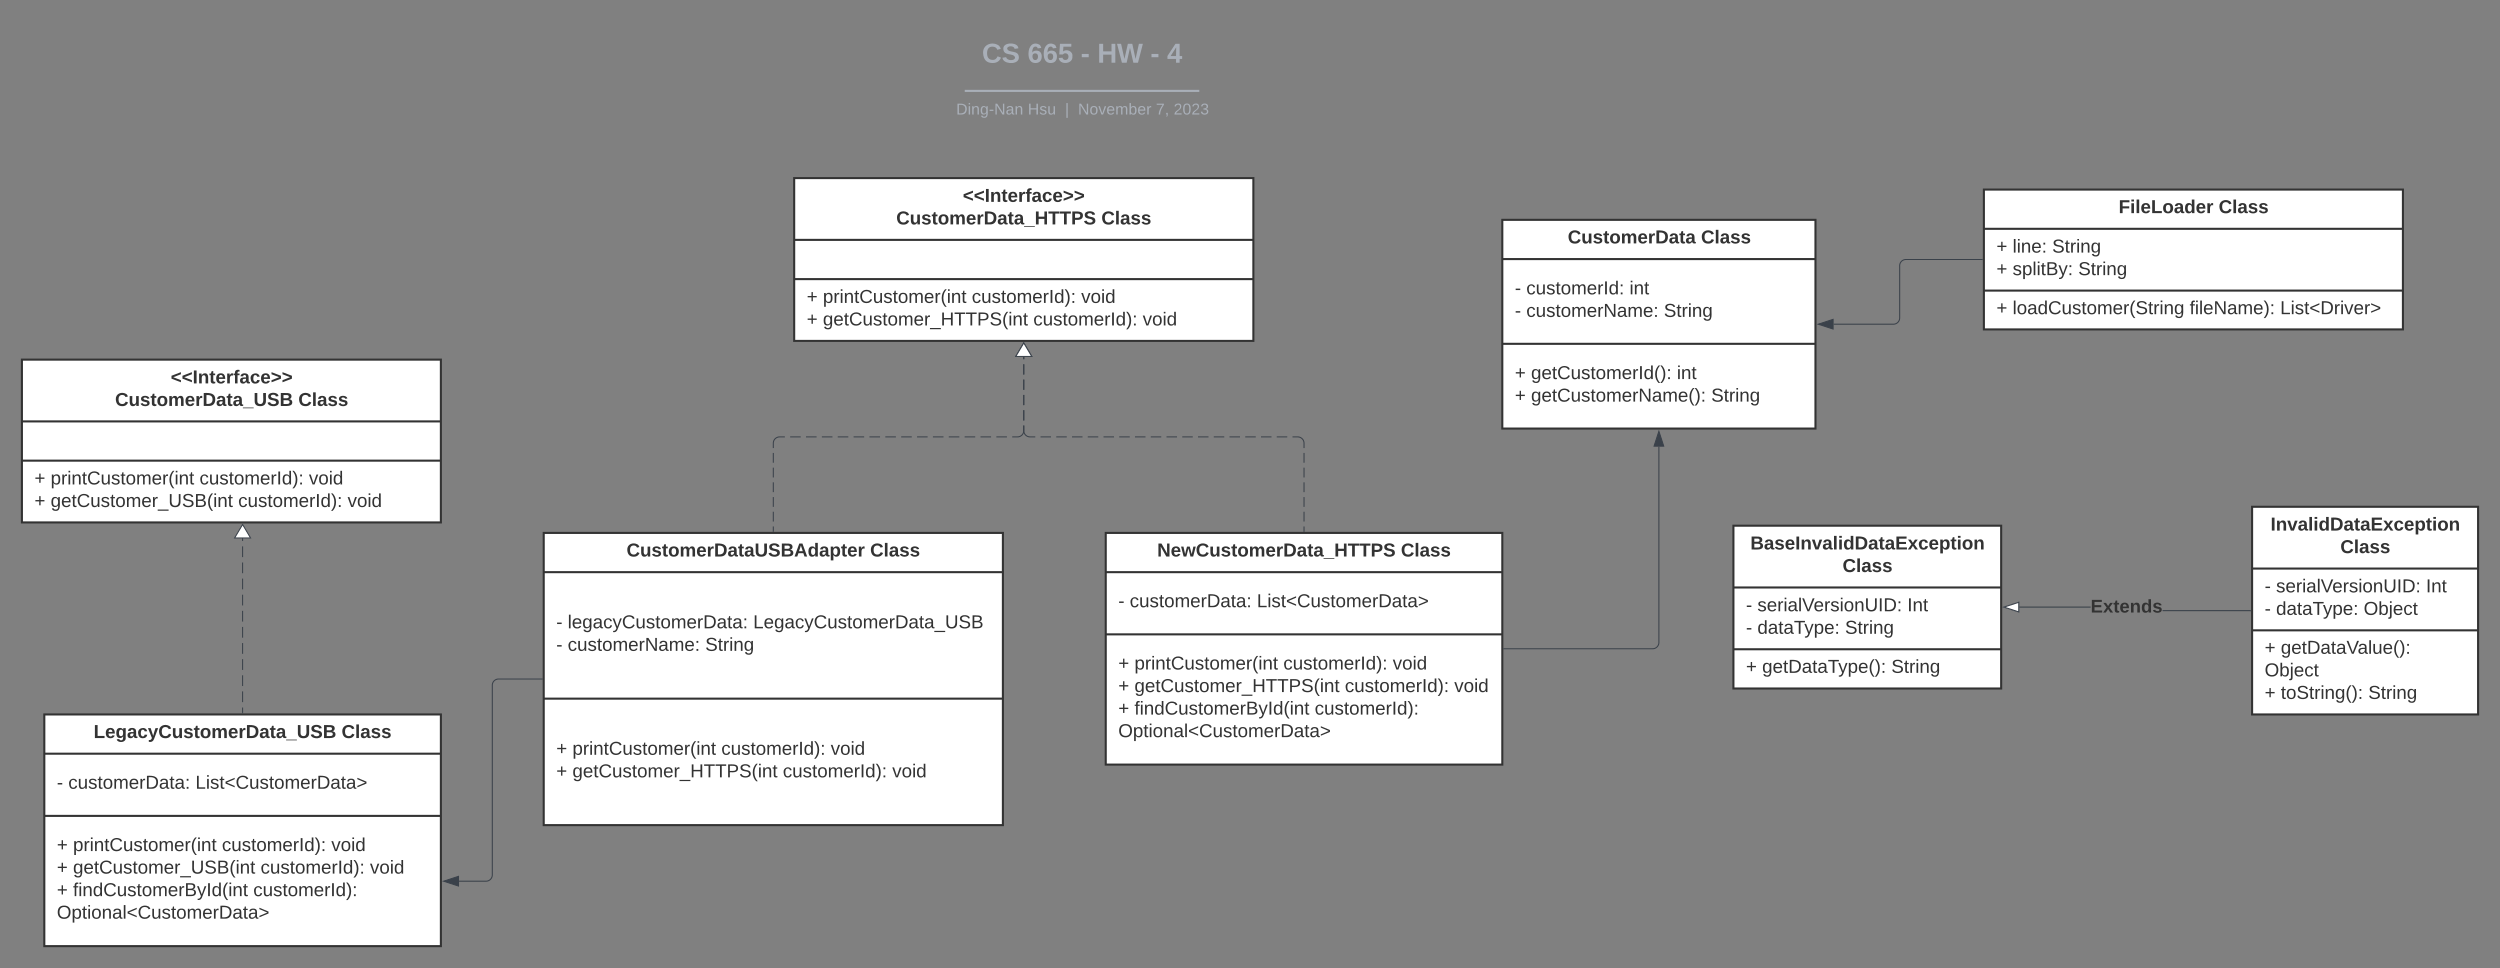 <svg xmlns="http://www.w3.org/2000/svg" xmlns:xlink="http://www.w3.org/1999/xlink" xmlns:lucid="lucid" width="2395.55" height="927.6"><rect width="100%" height="100%" fill="#808080" stroke="none"/><g transform="translate(2421 310.654)" lucid:page-tab-id="0_0"><path d="M-1695.4-281.65a8 8 0 0 1 8-8h599.52a8 8 0 0 1 8 8v52.3a8 8 0 0 1-8 8h-599.53a8 8 0 0 1-8-8z" stroke="#000" stroke-opacity="0" stroke-width="2" fill="#fff" fill-opacity="0"/><use xlink:href="#a" transform="matrix(1,0,0,1,-1691.407,-285.654) translate(211.344 35.095)"/><use xlink:href="#b" transform="matrix(1,0,0,1,-1691.407,-285.654) translate(254.975 35.095)"/><use xlink:href="#c" transform="matrix(1,0,0,1,-1691.407,-285.654) translate(305.962 35.095)"/><use xlink:href="#d" transform="matrix(1,0,0,1,-1691.407,-285.654) translate(321.914 35.095)"/><use xlink:href="#c" transform="matrix(1,0,0,1,-1691.407,-285.654) translate(372.756 35.095)"/><use xlink:href="#e" transform="matrix(1,0,0,1,-1691.407,-285.654) translate(388.708 35.095)"/><path d="M-1495.56-223.57h222.75M-1495.54-223.57h-1.02M-1272.84-223.57h1.03" stroke="#a9afb8" stroke-width="2" fill="none"/><path d="M-1695.4-213.34a8 8 0 0 1 8-8h600.2a8 8 0 0 1 8 8v15.28a8 8 0 0 1-8 8h-600.2a8 8 0 0 1-8-8z" stroke="#000" stroke-opacity="0" stroke-width="2" fill="#fff" fill-opacity="0"/><use xlink:href="#f" transform="matrix(1,0,0,1,-1691.407,-217.34) translate(186.608 16.417)"/><use xlink:href="#g" transform="matrix(1,0,0,1,-1691.407,-217.34) translate(255.271 16.417)"/><use xlink:href="#h" transform="matrix(1,0,0,1,-1691.407,-217.34) translate(290.92 16.417)"/><use xlink:href="#i" transform="matrix(1,0,0,1,-1691.407,-217.34) translate(303.37 16.417)"/><use xlink:href="#j" transform="matrix(1,0,0,1,-1691.407,-217.34) translate(378.024 16.417)"/><use xlink:href="#k" transform="matrix(1,0,0,1,-1691.407,-217.34) translate(395.02 16.417)"/><path d="M-760 193.08h256.55v156H-760z" stroke="#333" stroke-width="2" fill="#fff"/><path d="M-760 252.28h256.55M-760 311.48h256.55" stroke="#333" stroke-width="2" fill="none"/><use xlink:href="#l" transform="matrix(1,0,0,1,-752,201.077) translate(8.225 14.8)"/><use xlink:href="#m" transform="matrix(1,0,0,1,-752,201.077) translate(96.525 36.4)"/><use xlink:href="#n" transform="matrix(1,0,0,1,-748,260.277) translate(0 14.8)"/><use xlink:href="#o" transform="matrix(1,0,0,1,-748,260.277) translate(10.95 14.8)"/><use xlink:href="#p" transform="matrix(1,0,0,1,-748,260.277) translate(154.6 14.8)"/><use xlink:href="#n" transform="matrix(1,0,0,1,-748,260.277) translate(0 36.4)"/><use xlink:href="#q" transform="matrix(1,0,0,1,-748,260.277) translate(10.95 36.4)"/><use xlink:href="#r" transform="matrix(1,0,0,1,-748,260.277) translate(94.9 36.4)"/><use xlink:href="#s" transform="matrix(1,0,0,1,-748,319.477) translate(0 14.6)"/><use xlink:href="#t" transform="matrix(1,0,0,1,-748,319.477) translate(15.5 14.6)"/><use xlink:href="#r" transform="matrix(1,0,0,1,-748,319.477) translate(139.3 14.6)"/><path d="M-263 174.95h216.55v199H-263z" stroke="#333" stroke-width="2" fill="#fff"/><path d="M-263 234.15h216.55M-263 293.35h216.55" stroke="#333" stroke-width="2" fill="none"/><use xlink:href="#u" transform="matrix(1,0,0,1,-254.995,182.95) translate(9.7 14.8)"/><use xlink:href="#m" transform="matrix(1,0,0,1,-254.995,182.95) translate(76.525 36.4)"/><use xlink:href="#n" transform="matrix(1,0,0,1,-250.995,242.15) translate(0 14.8)"/><use xlink:href="#o" transform="matrix(1,0,0,1,-250.995,242.15) translate(10.95 14.8)"/><use xlink:href="#p" transform="matrix(1,0,0,1,-250.995,242.15) translate(154.6 14.8)"/><use xlink:href="#n" transform="matrix(1,0,0,1,-250.995,242.15) translate(0 36.4)"/><use xlink:href="#q" transform="matrix(1,0,0,1,-250.995,242.15) translate(10.95 36.4)"/><use xlink:href="#v" transform="matrix(1,0,0,1,-250.995,242.15) translate(94.9 36.4)"/><use xlink:href="#s" transform="matrix(1,0,0,1,-250.995,301.35) translate(0 14.5)"/><use xlink:href="#w" transform="matrix(1,0,0,1,-250.995,301.35) translate(15.5 14.5)"/><use xlink:href="#x" transform="matrix(1,0,0,1,-250.995,301.35) translate(0 36.1)"/><use xlink:href="#s" transform="matrix(1,0,0,1,-250.995,301.35) translate(0 57.7)"/><use xlink:href="#y" transform="matrix(1,0,0,1,-250.995,301.35) translate(15.5 57.7)"/><use xlink:href="#r" transform="matrix(1,0,0,1,-250.995,301.35) translate(99.3 57.7)"/><path d="M-264.5 273.95v1h-84.23v-1zm-221.57-2.37v-1h68.35v1z" stroke="#3a414a" stroke-width=".05" fill="#3a414a"/><path d="M-264 274.95h-.5v-1h.5z" fill="#3a414a"/><path d="M-263.97 274.98h-.56v-1.06h.56zm-.5-1v.94h.45V274z" stroke="#3a414a" stroke-width=".05" fill="#3a414a"/><path d="M-486.57 275.7l-14.27-4.62 14.27-4.64z" fill="#fff"/><path d="M-486.07 276.4l-16.38-5.32 16.38-5.33zm-13.15-5.32l12.15 3.94v-7.9z" stroke="#3a414a" stroke-width=".05" fill="#3a414a"/><use xlink:href="#z" transform="matrix(1,0,0,1,-417.719,262.097) translate(0 14.222)"/><path d="M-520-129h401.53V5H-520z" stroke="#333" stroke-width="2" fill="#fff"/><path d="M-520-91.4h401.53M-520-32.2h401.53" stroke="#333" stroke-width="2" fill="none"/><use xlink:href="#A" transform="matrix(1,0,0,1,-512,-121) translate(121.125 14.6)"/><use xlink:href="#m" transform="matrix(1,0,0,1,-512,-121) translate(216.925 14.6)"/><use xlink:href="#s" transform="matrix(1,0,0,1,-508,-83.4) translate(0 14.8)"/><use xlink:href="#B" transform="matrix(1,0,0,1,-508,-83.4) translate(15.5 14.8)"/><use xlink:href="#C" transform="matrix(1,0,0,1,-508,-83.4) translate(53.4 14.8)"/><use xlink:href="#s" transform="matrix(1,0,0,1,-508,-83.4) translate(0 36.4)"/><use xlink:href="#D" transform="matrix(1,0,0,1,-508,-83.4) translate(15.5 36.4)"/><use xlink:href="#r" transform="matrix(1,0,0,1,-508,-83.4) translate(78.4 36.4)"/><use xlink:href="#s" transform="matrix(1,0,0,1,-508,-24.2) translate(0 14.6)"/><use xlink:href="#E" transform="matrix(1,0,0,1,-508,-24.2) translate(15.5 14.6)"/><use xlink:href="#F" transform="matrix(1,0,0,1,-508,-24.2) translate(185.15 14.6)"/><use xlink:href="#G" transform="matrix(1,0,0,1,-508,-24.2) translate(271.9 14.6)"/><path d="M-2400 33.95h401.46v156H-2400z" stroke="#333" stroke-width="2" fill="#fff"/><path d="M-2400 93.15h401.46m-401.46 37.6h401.46" stroke="#333" stroke-width="2" fill="none"/><use xlink:href="#H" transform="matrix(1,0,0,1,-2392,41.95) translate(134.575 14.8)"/><use xlink:href="#I" transform="matrix(1,0,0,1,-2392,41.95) translate(81.225 36.4)"/><use xlink:href="#J" transform="matrix(1,0,0,1,-2392,41.95) translate(256.825 36.4)"/><use xlink:href="#s" transform="matrix(1,0,0,1,-2388,138.75) translate(0 14.8)"/><use xlink:href="#K" transform="matrix(1,0,0,1,-2388,138.75) translate(15.5 14.8)"/><use xlink:href="#L" transform="matrix(1,0,0,1,-2388,138.75) translate(158.15 14.8)"/><use xlink:href="#M" transform="matrix(1,0,0,1,-2388,138.75) translate(263 14.8)"/><use xlink:href="#N" transform="matrix(1,0,0,1,-2388,138.75) translate(0 36.4)"/><use xlink:href="#O" transform="matrix(1,0,0,1,-2388,138.75) translate(15.5 36.4)"/><use xlink:href="#L" transform="matrix(1,0,0,1,-2388,138.75) translate(195.2 36.4)"/><use xlink:href="#P" transform="matrix(1,0,0,1,-2388,138.75) translate(300.05 36.4)"/><path d="M-981.46-100h300.08v200h-300.08z" stroke="#333" stroke-width="2" fill="#fff"/><path d="M-981.46-62.4h300.08m-300.08 81.2h300.08" stroke="#333" stroke-width="2" fill="none"/><g><use xlink:href="#Q" transform="matrix(1,0,0,1,-973.457,-92) translate(54.675 14.6)"/><use xlink:href="#m" transform="matrix(1,0,0,1,-973.457,-92) translate(182.375 14.6)"/></g><g><use xlink:href="#n" transform="matrix(1,0,0,1,-969.457,-54.4) translate(0 25.8)"/><use xlink:href="#R" transform="matrix(1,0,0,1,-969.457,-54.4) translate(10.95 25.8)"/><use xlink:href="#S" transform="matrix(1,0,0,1,-969.457,-54.4) translate(109.85 25.8)"/><use xlink:href="#n" transform="matrix(1,0,0,1,-969.457,-54.4) translate(0 47.4)"/><use xlink:href="#T" transform="matrix(1,0,0,1,-969.457,-54.4) translate(10.95 47.4)"/><use xlink:href="#r" transform="matrix(1,0,0,1,-969.457,-54.4) translate(142.75 47.4)"/></g><g><use xlink:href="#s" transform="matrix(1,0,0,1,-969.457,26.8) translate(0 25.8)"/><use xlink:href="#U" transform="matrix(1,0,0,1,-969.457,26.8) translate(15.5 25.8)"/><use xlink:href="#V" transform="matrix(1,0,0,1,-969.457,26.8) translate(155.25 25.8)"/><use xlink:href="#N" transform="matrix(1,0,0,1,-969.457,26.8) translate(0 47.4)"/><use xlink:href="#W" transform="matrix(1,0,0,1,-969.457,26.8) translate(15.5 47.4)"/><use xlink:href="#r" transform="matrix(1,0,0,1,-969.457,26.8) translate(188.15 47.4)"/></g><path d="M-1900 200h440v280h-440z" stroke="#333" stroke-width="2" fill="#fff"/><path d="M-1900 237.6h440m-440 121.2h440" stroke="#333" stroke-width="2" fill="none"/><g><use xlink:href="#X" transform="matrix(1,0,0,1,-1892,208) translate(71.325 14.6)"/><use xlink:href="#m" transform="matrix(1,0,0,1,-1892,208) translate(304.725 14.6)"/></g><g><use xlink:href="#n" transform="matrix(1,0,0,1,-1888,245.6) translate(0 45.8)"/><use xlink:href="#Y" transform="matrix(1,0,0,1,-1888,245.6) translate(10.95 45.8)"/><use xlink:href="#Z" transform="matrix(1,0,0,1,-1888,245.6) translate(188.7 45.8)"/><use xlink:href="#n" transform="matrix(1,0,0,1,-1888,245.6) translate(0 67.4)"/><use xlink:href="#T" transform="matrix(1,0,0,1,-1888,245.6) translate(10.95 67.4)"/><use xlink:href="#r" transform="matrix(1,0,0,1,-1888,245.6) translate(142.75 67.4)"/></g><g><use xlink:href="#s" transform="matrix(1,0,0,1,-1888,366.8) translate(0 45.8)"/><use xlink:href="#K" transform="matrix(1,0,0,1,-1888,366.8) translate(15.5 45.8)"/><use xlink:href="#L" transform="matrix(1,0,0,1,-1888,366.8) translate(158.15 45.8)"/><use xlink:href="#M" transform="matrix(1,0,0,1,-1888,366.8) translate(263 45.8)"/><use xlink:href="#N" transform="matrix(1,0,0,1,-1888,366.8) translate(0 67.4)"/><use xlink:href="#aa" transform="matrix(1,0,0,1,-1888,366.8) translate(15.5 67.4)"/><use xlink:href="#L" transform="matrix(1,0,0,1,-1888,366.8) translate(217.1 67.4)"/><use xlink:href="#P" transform="matrix(1,0,0,1,-1888,366.8) translate(321.95 67.4)"/></g><path d="M-1660-140h440V16h-440z" stroke="#333" stroke-width="2" fill="#fff"/><path d="M-1660-80.8h440m-440 37.6h440" stroke="#333" stroke-width="2" fill="none"/><g><use xlink:href="#H" transform="matrix(1,0,0,1,-1652,-132) translate(153.575 14.8)"/><use xlink:href="#ab" transform="matrix(1,0,0,1,-1652,-132) translate(89.75 36.4)"/><use xlink:href="#J" transform="matrix(1,0,0,1,-1652,-132) translate(286.3 36.4)"/></g><g><use xlink:href="#s" transform="matrix(1,0,0,1,-1648,-35.2) translate(0 14.8)"/><use xlink:href="#K" transform="matrix(1,0,0,1,-1648,-35.2) translate(15.5 14.8)"/><use xlink:href="#L" transform="matrix(1,0,0,1,-1648,-35.2) translate(158.15 14.8)"/><use xlink:href="#M" transform="matrix(1,0,0,1,-1648,-35.2) translate(263 14.8)"/><use xlink:href="#N" transform="matrix(1,0,0,1,-1648,-35.2) translate(0 36.4)"/><use xlink:href="#aa" transform="matrix(1,0,0,1,-1648,-35.2) translate(15.5 36.4)"/><use xlink:href="#L" transform="matrix(1,0,0,1,-1648,-35.2) translate(217.1 36.4)"/><use xlink:href="#P" transform="matrix(1,0,0,1,-1648,-35.2) translate(321.95 36.4)"/></g><path d="M-2378.54 373.95h380v222h-380z" stroke="#333" stroke-width="2" fill="#fff"/><path d="M-2378.54 411.55h380m-380 59.6h380" stroke="#333" stroke-width="2" fill="none"/><g><use xlink:href="#ac" transform="matrix(1,0,0,1,-2370.543,381.95) translate(39.275 14.6)"/><use xlink:href="#m" transform="matrix(1,0,0,1,-2370.543,381.95) translate(276.775 14.6)"/></g><g><use xlink:href="#n" transform="matrix(1,0,0,1,-2366.543,419.55) translate(0 25.6)"/><use xlink:href="#ad" transform="matrix(1,0,0,1,-2366.543,419.55) translate(10.95 25.6)"/><use xlink:href="#ae" transform="matrix(1,0,0,1,-2366.543,419.55) translate(132.8 25.6)"/></g><g><use xlink:href="#s" transform="matrix(1,0,0,1,-2366.543,479.15) translate(0 25.7)"/><use xlink:href="#K" transform="matrix(1,0,0,1,-2366.543,479.15) translate(15.5 25.7)"/><use xlink:href="#L" transform="matrix(1,0,0,1,-2366.543,479.15) translate(158.15 25.7)"/><use xlink:href="#M" transform="matrix(1,0,0,1,-2366.543,479.15) translate(263 25.7)"/><use xlink:href="#N" transform="matrix(1,0,0,1,-2366.543,479.15) translate(0 47.3)"/><use xlink:href="#O" transform="matrix(1,0,0,1,-2366.543,479.15) translate(15.5 47.3)"/><use xlink:href="#L" transform="matrix(1,0,0,1,-2366.543,479.15) translate(195.2 47.3)"/><use xlink:href="#af" transform="matrix(1,0,0,1,-2366.543,479.15) translate(300.05 47.3)"/><use xlink:href="#s" transform="matrix(1,0,0,1,-2366.543,479.15) translate(0 68.9)"/><use xlink:href="#ag" transform="matrix(1,0,0,1,-2366.543,479.15) translate(15.5 68.9)"/><use xlink:href="#ah" transform="matrix(1,0,0,1,-2366.543,479.15) translate(188.2 68.9)"/><use xlink:href="#ai" transform="matrix(1,0,0,1,-2366.543,479.15) translate(0 90.5)"/></g><path d="M-1361.46 200h380v222h-380z" stroke="#333" stroke-width="2" fill="#fff"/><path d="M-1361.46 237.6h380m-380 59.6h380" stroke="#333" stroke-width="2" fill="none"/><g><use xlink:href="#aj" transform="matrix(1,0,0,1,-1353.457,208) translate(41.275 14.6)"/><use xlink:href="#m" transform="matrix(1,0,0,1,-1353.457,208) translate(274.775 14.6)"/></g><g><use xlink:href="#n" transform="matrix(1,0,0,1,-1349.457,245.6) translate(0 25.6)"/><use xlink:href="#ad" transform="matrix(1,0,0,1,-1349.457,245.6) translate(10.95 25.6)"/><use xlink:href="#ae" transform="matrix(1,0,0,1,-1349.457,245.6) translate(132.8 25.6)"/></g><g><use xlink:href="#s" transform="matrix(1,0,0,1,-1349.457,305.2) translate(0 25.7)"/><use xlink:href="#K" transform="matrix(1,0,0,1,-1349.457,305.2) translate(15.5 25.7)"/><use xlink:href="#L" transform="matrix(1,0,0,1,-1349.457,305.2) translate(158.15 25.7)"/><use xlink:href="#M" transform="matrix(1,0,0,1,-1349.457,305.2) translate(263 25.7)"/><use xlink:href="#N" transform="matrix(1,0,0,1,-1349.457,305.2) translate(0 47.3)"/><use xlink:href="#aa" transform="matrix(1,0,0,1,-1349.457,305.2) translate(15.5 47.3)"/><use xlink:href="#L" transform="matrix(1,0,0,1,-1349.457,305.2) translate(217.1 47.3)"/><use xlink:href="#af" transform="matrix(1,0,0,1,-1349.457,305.2) translate(321.95 47.3)"/><use xlink:href="#s" transform="matrix(1,0,0,1,-1349.457,305.2) translate(0 68.9)"/><use xlink:href="#ag" transform="matrix(1,0,0,1,-1349.457,305.2) translate(15.5 68.9)"/><use xlink:href="#ah" transform="matrix(1,0,0,1,-1349.457,305.2) translate(188.2 68.9)"/><use xlink:href="#ai" transform="matrix(1,0,0,1,-1349.457,305.2) translate(0 90.5)"/></g><path d="M-2188.54 372.45v-5.15m0-5.15v-10.3m0-5.14v-10.28m0-5.15v-10.3m0-5.14v-10.3m0-5.15v-10.3m0-5.14v-10.3m0-5.14v-10.3m0-5.14v-10.3m0-5.15v-10.28m0-5.15v-10.3m0-5.14v-5.15" stroke="#3a414a" fill="none"/><path d="M-2188.04 372.95h-1v-.5h1z" stroke="#3a414a" stroke-width=".05" fill="#3a414a"/><path d="M-2188.54 191.93l7.63 12.9h-15.28z" stroke="#3a414a" fill="#fff"/><path d="M-1680 198.5v-4.7m0-4.7v-9.38m0-4.7v-9.38m0-4.7v-9.38m0-4.7v-9.4m0-4.68v-9.4m0-4.7V114l.07-.94.22-.9.35-.88.5-.8.6-.72.72-.6.8-.5.88-.37.9-.23.95-.07h5.07m5.06 0h10.14m5.06 0h10.14m5.06 0h10.14m5.06 0h10.14m5.06 0h10.14m5.06 0h10.14m5.06 0h10.14m5.06 0h10.14m5.06 0h10.14m5.06 0h10.14m5.06 0h10.14m5.06 0h10.14m5.06 0h10.14m5.06 0h10.14m5.06 0h5.07l.94-.07.9-.22.88-.35.8-.5.72-.6.6-.72.5-.8.37-.88.23-.9.07-.95v-4.9m0-4.88v-9.8m0-4.88v-9.78m0-4.9V53.1m0-4.9v-9.8m0-4.88v-4.9" stroke="#3a414a" fill="none"/><path d="M-1679.5 199h-1v-.5h1z" stroke="#3a414a" stroke-width=".05" fill="#3a414a"/><path d="M-1440 17.98l7.64 12.9h-15.28z" stroke="#3a414a" fill="#fff"/><path d="M-1171.46 198.5v-4.7m0-4.7v-9.38m0-4.7v-9.38m0-4.7v-9.38m0-4.7v-9.4m0-4.68v-9.4m0-4.7V114l-.07-.94-.22-.9-.36-.88-.5-.8-.62-.72-.7-.6-.8-.5-.88-.37-.92-.23-.94-.07h-5.03m-5.02 0h-10.06m-5.03 0h-10.07m-5.03 0h-10.06m-5.03 0h-10.05m-5.03 0h-10.06m-5.03 0h-10.06m-5.03 0h-10.06m-5.03 0h-10.06m-5.04 0h-10.06m-5.04 0h-10.06m-5.02 0h-10.07m-5.02 0h-10.06m-5.03 0h-10.07m-5.03 0h-10.06m-5.03 0h-10.05m-5.03 0h-10.06m-5.03 0h-5.03l-.94-.07-.9-.22-.88-.35-.8-.5-.72-.6-.6-.72-.5-.8-.37-.88-.23-.9-.07-.95v-4.9m0-4.88v-9.8m0-4.88v-9.78m0-4.9V53.1m0-4.9v-9.8m0-4.88v-4.9" stroke="#3a414a" fill="none"/><path d="M-1170.96 199h-1v-.5h1z" stroke="#3a414a" stroke-width=".05" fill="#3a414a"/><path d="M-1440 17.98l7.64 12.9h-15.28z" stroke="#3a414a" fill="#fff"/><path d="M-1901.5 340h-41.77a6 6 0 0 0-6 6v181.72a6 6 0 0 1-6 6h-25.9" stroke="#3a414a" fill="none"/><path d="M-1901 340.5h-.5v-1h.5z" stroke="#3a414a" stroke-width=".05" fill="#3a414a"/><path d="M-1995.92 533.72l14.26-4.63v9.26z" stroke="#3a414a" fill="#3a414a"/><path d="M-521.5-62h-73.2a6 6 0 0 0-6 6v50a6 6 0 0 1-6 6H-664" stroke="#3a414a" fill="none"/><path d="M-521-61.5h-.5v-1h.5z" stroke="#3a414a" stroke-width=".05" fill="#3a414a"/><path d="M-678.77 0l14.27-4.63v9.27z" stroke="#3a414a" fill="#3a414a"/><path d="M-979.96 311h142.54a6 6 0 0 0 6-6V117.38" stroke="#3a414a" fill="none"/><path d="M-979.95 311.5h-.5v-1h.5z" stroke="#3a414a" stroke-width=".05" fill="#3a414a"/><path d="M-831.42 102.62l4.63 14.26h-9.26z" stroke="#3a414a" fill="#3a414a"/><defs><path fill="#a9afb8" d="M67-125c0 53 21 87 73 88 37 1 54-22 65-47l45 17C233-25 199 4 140 4 58 4 20-42 15-125 8-235 124-281 211-232c18 10 29 29 36 50l-46 12c-8-25-30-41-62-41-52 0-71 34-72 86" id="ak"/><path fill="#a9afb8" d="M169-182c-1-43-94-46-97-3 18 66 151 10 154 114 3 95-165 93-204 36-6-8-10-19-12-30l50-8c3 46 112 56 116 5-17-69-150-10-154-114-4-87 153-88 188-35 5 8 8 18 10 28" id="al"/><g id="a"><use transform="matrix(0.073,0,0,0.073,0,0)" xlink:href="#ak"/><use transform="matrix(0.073,0,0,0.073,18.865,0)" xlink:href="#al"/></g><path fill="#a9afb8" d="M115-159c48 0 72 30 72 78 0 54-30 85-83 85-64 0-91-50-91-122 0-98 58-163 141-120 15 8 21 24 27 44l-47 6c-5-31-48-31-61-4-7 14-11 33-11 60 9-17 28-27 53-27zM102-35c24 0 36-20 36-45s-11-43-37-43c-23 0-36 14-36 38 0 27 11 50 37 50" id="am"/><path fill="#a9afb8" d="M139-81c0-46-55-55-73-27H18l9-140h149v37H72l-4 63c44-38 133-4 122 66C201 21 21 35 11-62l49-4c5 18 15 30 39 30 26 0 40-18 40-45" id="an"/><g id="b"><use transform="matrix(0.073,0,0,0.073,0,0)" xlink:href="#am"/><use transform="matrix(0.073,0,0,0.073,14.568,0)" xlink:href="#am"/><use transform="matrix(0.073,0,0,0.073,29.136,0)" xlink:href="#an"/></g><path fill="#a9afb8" d="M14-72v-43h91v43H14" id="ao"/><use transform="matrix(0.073,0,0,0.073,0,0)" xlink:href="#ao" id="c"/><path fill="#a9afb8" d="M186 0v-106H76V0H24v-248h52v99h110v-99h50V0h-50" id="ap"/><path fill="#a9afb8" d="M275 0h-61l-44-196L126 0H64L0-248h53L97-49l45-199h58l43 199 44-199h52" id="aq"/><g id="d"><use transform="matrix(0.073,0,0,0.073,0,0)" xlink:href="#ap"/><use transform="matrix(0.073,0,0,0.073,18.865,0)" xlink:href="#aq"/></g><path fill="#a9afb8" d="M165-50V0h-47v-50H5v-38l105-160h55v161h33v37h-33zm-47-37l2-116L46-87h72" id="ar"/><use transform="matrix(0.073,0,0,0.073,0,0)" xlink:href="#ar" id="e"/><path fill="#a9afb8" d="M30-248c118-7 216 8 213 122C240-48 200 0 122 0H30v-248zM63-27c89 8 146-16 146-99s-60-101-146-95v194" id="as"/><path fill="#a9afb8" d="M24-231v-30h32v30H24zM24 0v-190h32V0H24" id="at"/><path fill="#a9afb8" d="M117-194c89-4 53 116 60 194h-32v-121c0-31-8-49-39-48C34-167 62-67 57 0H25l-1-190h30c1 10-1 24 2 32 11-22 29-35 61-36" id="au"/><path fill="#a9afb8" d="M177-190C167-65 218 103 67 71c-23-6-38-20-44-43l32-5c15 47 100 32 89-28v-30C133-14 115 1 83 1 29 1 15-40 15-95c0-56 16-97 71-98 29-1 48 16 59 35 1-10 0-23 2-32h30zM94-22c36 0 50-32 50-73 0-42-14-75-50-75-39 0-46 34-46 75s6 73 46 73" id="av"/><path fill="#a9afb8" d="M16-82v-28h88v28H16" id="aw"/><path fill="#a9afb8" d="M190 0L58-211 59 0H30v-248h39L202-35l-2-213h31V0h-41" id="ax"/><path fill="#a9afb8" d="M141-36C126-15 110 5 73 4 37 3 15-17 15-53c-1-64 63-63 125-63 3-35-9-54-41-54-24 1-41 7-42 31l-33-3c5-37 33-52 76-52 45 0 72 20 72 64v82c-1 20 7 32 28 27v20c-31 9-61-2-59-35zM48-53c0 20 12 33 32 33 41-3 63-29 60-74-43 2-92-5-92 41" id="ay"/><g id="f"><use transform="matrix(0.042,0,0,0.042,0,0)" xlink:href="#as"/><use transform="matrix(0.042,0,0,0.042,11.005,0)" xlink:href="#at"/><use transform="matrix(0.042,0,0,0.042,14.362,0)" xlink:href="#au"/><use transform="matrix(0.042,0,0,0.042,22.859,0)" xlink:href="#av"/><use transform="matrix(0.042,0,0,0.042,31.357,0)" xlink:href="#aw"/><use transform="matrix(0.042,0,0,0.042,36.414,0)" xlink:href="#ax"/><use transform="matrix(0.042,0,0,0.042,47.419,0)" xlink:href="#ay"/><use transform="matrix(0.042,0,0,0.042,55.916,0)" xlink:href="#au"/></g><path fill="#a9afb8" d="M197 0v-115H63V0H30v-248h33v105h134v-105h34V0h-34" id="az"/><path fill="#a9afb8" d="M135-143c-3-34-86-38-87 0 15 53 115 12 119 90S17 21 10-45l28-5c4 36 97 45 98 0-10-56-113-15-118-90-4-57 82-63 122-42 12 7 21 19 24 35" id="aA"/><path fill="#a9afb8" d="M84 4C-5 8 30-112 23-190h32v120c0 31 7 50 39 49 72-2 45-101 50-169h31l1 190h-30c-1-10 1-25-2-33-11 22-28 36-60 37" id="aB"/><g id="g"><use transform="matrix(0.042,0,0,0.042,0,0)" xlink:href="#az"/><use transform="matrix(0.042,0,0,0.042,11.005,0)" xlink:href="#aA"/><use transform="matrix(0.042,0,0,0.042,18.653,0)" xlink:href="#aB"/></g><path fill="#a9afb8" d="M32 76v-337h29V76H32" id="aC"/><use transform="matrix(0.042,0,0,0.042,0,0)" xlink:href="#aC" id="h"/><path fill="#a9afb8" d="M100-194c62-1 85 37 85 99 1 63-27 99-86 99S16-35 15-95c0-66 28-99 85-99zM99-20c44 1 53-31 53-75 0-43-8-75-51-75s-53 32-53 75 10 74 51 75" id="aD"/><path fill="#a9afb8" d="M108 0H70L1-190h34L89-25l56-165h34" id="aE"/><path fill="#a9afb8" d="M100-194c63 0 86 42 84 106H49c0 40 14 67 53 68 26 1 43-12 49-29l28 8c-11 28-37 45-77 45C44 4 14-33 15-96c1-61 26-98 85-98zm52 81c6-60-76-77-97-28-3 7-6 17-6 28h103" id="aF"/><path fill="#a9afb8" d="M210-169c-67 3-38 105-44 169h-31v-121c0-29-5-50-35-48C34-165 62-65 56 0H25l-1-190h30c1 10-1 24 2 32 10-44 99-50 107 0 11-21 27-35 58-36 85-2 47 119 55 194h-31v-121c0-29-5-49-35-48" id="aG"/><path fill="#a9afb8" d="M115-194c53 0 69 39 70 98 0 66-23 100-70 100C84 3 66-7 56-30L54 0H23l1-261h32v101c10-23 28-34 59-34zm-8 174c40 0 45-34 45-75 0-40-5-75-45-74-42 0-51 32-51 76 0 43 10 73 51 73" id="aH"/><path fill="#a9afb8" d="M114-163C36-179 61-72 57 0H25l-1-190h30c1 12-1 29 2 39 6-27 23-49 58-41v29" id="aI"/><g id="i"><use transform="matrix(0.042,0,0,0.042,0,0)" xlink:href="#ax"/><use transform="matrix(0.042,0,0,0.042,11.005,0)" xlink:href="#aD"/><use transform="matrix(0.042,0,0,0.042,19.503,0)" xlink:href="#aE"/><use transform="matrix(0.042,0,0,0.042,27.151,0)" xlink:href="#aF"/><use transform="matrix(0.042,0,0,0.042,35.649,0)" xlink:href="#aG"/><use transform="matrix(0.042,0,0,0.042,48.353,0)" xlink:href="#aH"/><use transform="matrix(0.042,0,0,0.042,56.851,0)" xlink:href="#aF"/><use transform="matrix(0.042,0,0,0.042,65.349,0)" xlink:href="#aI"/></g><path fill="#a9afb8" d="M64 0c3-98 48-159 88-221H18v-27h164v26C143-157 98-101 97 0H64" id="aJ"/><path fill="#a9afb8" d="M68-38c1 34 0 65-14 84H32c9-13 17-26 17-46H33v-38h35" id="aK"/><g id="j"><use transform="matrix(0.042,0,0,0.042,0,0)" xlink:href="#aJ"/><use transform="matrix(0.042,0,0,0.042,8.498,0)" xlink:href="#aK"/></g><path fill="#a9afb8" d="M101-251c82-7 93 87 43 132L82-64C71-53 59-42 53-27h129V0H18c2-99 128-94 128-182 0-28-16-43-45-43s-46 15-49 41l-32-3c6-41 34-60 81-64" id="aL"/><path fill="#a9afb8" d="M101-251c68 0 85 55 85 127S166 4 100 4C33 4 14-52 14-124c0-73 17-127 87-127zm-1 229c47 0 54-49 54-102s-4-102-53-102c-51 0-55 48-55 102 0 53 5 102 54 102" id="aM"/><path fill="#a9afb8" d="M126-127c33 6 58 20 58 59 0 88-139 92-164 29-3-8-5-16-6-25l32-3c6 27 21 44 54 44 32 0 52-15 52-46 0-38-36-46-79-43v-28c39 1 72-4 72-42 0-27-17-43-46-43-28 0-47 15-49 41l-32-3c6-42 35-63 81-64 48-1 79 21 79 65 0 36-21 52-52 59" id="aN"/><g id="k"><use transform="matrix(0.042,0,0,0.042,0,0)" xlink:href="#aL"/><use transform="matrix(0.042,0,0,0.042,8.498,0)" xlink:href="#aM"/><use transform="matrix(0.042,0,0,0.042,16.996,0)" xlink:href="#aL"/><use transform="matrix(0.042,0,0,0.042,25.494,0)" xlink:href="#aN"/></g><path fill="#333" d="M182-130c37 4 62 22 62 59C244 23 116-4 24 0v-248c84 5 203-23 205 63 0 31-19 50-47 55zM76-148c40-3 101 13 101-30 0-44-60-28-101-31v61zm0 110c48-3 116 14 116-37 0-48-69-32-116-35v72" id="aO"/><path fill="#333" d="M133-34C117-15 103 5 69 4 32 3 11-16 11-54c-1-60 55-63 116-61 1-26-3-47-28-47-18 1-26 9-28 27l-52-2c7-38 36-58 82-57s74 22 75 68l1 82c-1 14 12 18 25 15v27c-30 8-71 5-69-32zm-48 3c29 0 43-24 42-57-32 0-66-3-65 30 0 17 8 27 23 27" id="aP"/><path fill="#333" d="M137-138c1-29-70-34-71-4 15 46 118 7 119 86 1 83-164 76-172 9l43-7c4 19 20 25 44 25 33 8 57-30 24-41C81-84 22-81 20-136c-2-80 154-74 161-7" id="aQ"/><path fill="#333" d="M185-48c-13 30-37 53-82 52C43 2 14-33 14-96s30-98 90-98c62 0 83 45 84 108H66c0 31 8 55 39 56 18 0 30-7 34-22zm-45-69c5-46-57-63-70-21-2 6-4 13-4 21h74" id="aR"/><path fill="#333" d="M24 0v-248h52V0H24" id="aS"/><path fill="#333" d="M135-194c87-1 58 113 63 194h-50c-7-57 23-157-34-157-59 0-34 97-39 157H25l-1-190h47c2 12-1 28 3 38 12-26 28-41 61-42" id="aT"/><path fill="#333" d="M128 0H69L1-190h53L99-40l48-150h52" id="aU"/><path fill="#333" d="M25 0v-261h50V0H25" id="aV"/><path fill="#333" d="M25-224v-37h50v37H25zM25 0v-190h50V0H25" id="aW"/><path fill="#333" d="M88-194c31-1 46 15 58 34l-1-101h50l1 261h-48c-2-10 0-23-3-31C134-8 116 4 84 4 32 4 16-41 15-95c0-56 19-97 73-99zm17 164c33 0 40-30 41-66 1-37-9-64-41-64s-38 30-39 65c0 43 13 65 39 65" id="aX"/><path fill="#333" d="M24-248c120-7 223 5 221 122C244-46 201 0 124 0H24v-248zM76-40c74 7 117-18 117-86 0-67-45-88-117-82v168" id="aY"/><path fill="#333" d="M115-3C79 11 28 4 28-45v-112H4v-33h27l15-45h31v45h36v33H77v99c-1 23 16 31 38 25v30" id="aZ"/><path fill="#333" d="M24 0v-248h195v40H76v63h132v40H76v65h150V0H24" id="ba"/><path fill="#333" d="M144 0l-44-69L55 0H2l70-98-66-92h53l41 62 40-62h54l-67 91 71 99h-54" id="bb"/><path fill="#333" d="M190-63c-7 42-38 67-86 67-59 0-84-38-90-98-12-110 154-137 174-36l-49 2c-2-19-15-32-35-32-30 0-35 28-38 64-6 74 65 87 74 30" id="bc"/><path fill="#333" d="M135-194c53 0 70 44 70 98 0 56-19 98-73 100-31 1-45-17-59-34 3 33 2 69 2 105H25l-1-265h48c2 10 0 23 3 31 11-24 29-35 60-35zM114-30c33 0 39-31 40-66 0-38-9-64-40-64-56 0-55 130 0 130" id="bd"/><path fill="#333" d="M110-194c64 0 96 36 96 99 0 64-35 99-97 99-61 0-95-36-95-99 0-62 34-99 96-99zm-1 164c35 0 45-28 45-65 0-40-10-65-43-65-34 0-45 26-45 65 0 36 10 65 43 65" id="be"/><g id="l"><use transform="matrix(0.05,0,0,0.05,0,0)" xlink:href="#aO"/><use transform="matrix(0.05,0,0,0.05,12.95,0)" xlink:href="#aP"/><use transform="matrix(0.05,0,0,0.05,22.95,0)" xlink:href="#aQ"/><use transform="matrix(0.05,0,0,0.05,32.95,0)" xlink:href="#aR"/><use transform="matrix(0.05,0,0,0.05,42.95,0)" xlink:href="#aS"/><use transform="matrix(0.05,0,0,0.05,47.95,0)" xlink:href="#aT"/><use transform="matrix(0.05,0,0,0.05,58.9,0)" xlink:href="#aU"/><use transform="matrix(0.05,0,0,0.05,68.9,0)" xlink:href="#aP"/><use transform="matrix(0.05,0,0,0.05,78.9,0)" xlink:href="#aV"/><use transform="matrix(0.05,0,0,0.05,83.9,0)" xlink:href="#aW"/><use transform="matrix(0.05,0,0,0.05,88.9,0)" xlink:href="#aX"/><use transform="matrix(0.05,0,0,0.05,99.85,0)" xlink:href="#aY"/><use transform="matrix(0.05,0,0,0.05,112.8,0)" xlink:href="#aP"/><use transform="matrix(0.05,0,0,0.05,122.8,0)" xlink:href="#aZ"/><use transform="matrix(0.05,0,0,0.05,128.75,0)" xlink:href="#aP"/><use transform="matrix(0.05,0,0,0.05,138.75,0)" xlink:href="#ba"/><use transform="matrix(0.05,0,0,0.05,150.75,0)" xlink:href="#bb"/><use transform="matrix(0.05,0,0,0.05,160.75,0)" xlink:href="#bc"/><use transform="matrix(0.05,0,0,0.05,170.75,0)" xlink:href="#aR"/><use transform="matrix(0.05,0,0,0.05,180.75,0)" xlink:href="#bd"/><use transform="matrix(0.05,0,0,0.05,191.7,0)" xlink:href="#aZ"/><use transform="matrix(0.05,0,0,0.05,197.65,0)" xlink:href="#aW"/><use transform="matrix(0.05,0,0,0.05,202.65,0)" xlink:href="#be"/><use transform="matrix(0.05,0,0,0.05,213.6,0)" xlink:href="#aT"/></g><path fill="#333" d="M67-125c0 53 21 87 73 88 37 1 54-22 65-47l45 17C233-25 199 4 140 4 58 4 20-42 15-125 8-235 124-281 211-232c18 10 29 29 36 50l-46 12c-8-25-30-41-62-41-52 0-71 34-72 86" id="bf"/><g id="m"><use transform="matrix(0.05,0,0,0.05,0,0)" xlink:href="#bf"/><use transform="matrix(0.05,0,0,0.05,12.95,0)" xlink:href="#aV"/><use transform="matrix(0.05,0,0,0.05,17.95,0)" xlink:href="#aP"/><use transform="matrix(0.05,0,0,0.05,27.95,0)" xlink:href="#aQ"/><use transform="matrix(0.05,0,0,0.05,37.95,0)" xlink:href="#aQ"/></g><path fill="#333" d="M16-82v-28h88v28H16" id="bg"/><use transform="matrix(0.05,0,0,0.05,0,0)" xlink:href="#bg" id="n"/><path fill="#333" d="M135-143c-3-34-86-38-87 0 15 53 115 12 119 90S17 21 10-45l28-5c4 36 97 45 98 0-10-56-113-15-118-90-4-57 82-63 122-42 12 7 21 19 24 35" id="bh"/><path fill="#333" d="M100-194c63 0 86 42 84 106H49c0 40 14 67 53 68 26 1 43-12 49-29l28 8c-11 28-37 45-77 45C44 4 14-33 15-96c1-61 26-98 85-98zm52 81c6-60-76-77-97-28-3 7-6 17-6 28h103" id="bi"/><path fill="#333" d="M114-163C36-179 61-72 57 0H25l-1-190h30c1 12-1 29 2 39 6-27 23-49 58-41v29" id="bj"/><path fill="#333" d="M24-231v-30h32v30H24zM24 0v-190h32V0H24" id="bk"/><path fill="#333" d="M141-36C126-15 110 5 73 4 37 3 15-17 15-53c-1-64 63-63 125-63 3-35-9-54-41-54-24 1-41 7-42 31l-33-3c5-37 33-52 76-52 45 0 72 20 72 64v82c-1 20 7 32 28 27v20c-31 9-61-2-59-35zM48-53c0 20 12 33 32 33 41-3 63-29 60-74-43 2-92-5-92 41" id="bl"/><path fill="#333" d="M24 0v-261h32V0H24" id="bm"/><path fill="#333" d="M137 0h-34L2-248h35l83 218 83-218h36" id="bn"/><path fill="#333" d="M100-194c62-1 85 37 85 99 1 63-27 99-86 99S16-35 15-95c0-66 28-99 85-99zM99-20c44 1 53-31 53-75 0-43-8-75-51-75s-53 32-53 75 10 74 51 75" id="bo"/><path fill="#333" d="M117-194c89-4 53 116 60 194h-32v-121c0-31-8-49-39-48C34-167 62-67 57 0H25l-1-190h30c1 10-1 24 2 32 11-22 29-35 61-36" id="bp"/><path fill="#333" d="M232-93c-1 65-40 97-104 97C67 4 28-28 28-90v-158h33c8 89-33 224 67 224 102 0 64-133 71-224h33v155" id="bq"/><path fill="#333" d="M33 0v-248h34V0H33" id="br"/><path fill="#333" d="M30-248c118-7 216 8 213 122C240-48 200 0 122 0H30v-248zM63-27c89 8 146-16 146-99s-60-101-146-95v194" id="bs"/><path fill="#333" d="M33-154v-36h34v36H33zM33 0v-36h34V0H33" id="bt"/><g id="o"><use transform="matrix(0.05,0,0,0.05,0,0)" xlink:href="#bh"/><use transform="matrix(0.05,0,0,0.05,9,0)" xlink:href="#bi"/><use transform="matrix(0.05,0,0,0.05,19,0)" xlink:href="#bj"/><use transform="matrix(0.05,0,0,0.05,24.95,0)" xlink:href="#bk"/><use transform="matrix(0.05,0,0,0.05,28.9,0)" xlink:href="#bl"/><use transform="matrix(0.05,0,0,0.05,38.9,0)" xlink:href="#bm"/><use transform="matrix(0.05,0,0,0.05,42.85,0)" xlink:href="#bn"/><use transform="matrix(0.05,0,0,0.05,53.85,0)" xlink:href="#bi"/><use transform="matrix(0.05,0,0,0.05,63.85,0)" xlink:href="#bj"/><use transform="matrix(0.05,0,0,0.05,69.8,0)" xlink:href="#bh"/><use transform="matrix(0.05,0,0,0.05,78.8,0)" xlink:href="#bk"/><use transform="matrix(0.05,0,0,0.05,82.75,0)" xlink:href="#bo"/><use transform="matrix(0.05,0,0,0.05,92.75,0)" xlink:href="#bp"/><use transform="matrix(0.05,0,0,0.05,102.75,0)" xlink:href="#bq"/><use transform="matrix(0.05,0,0,0.05,115.7,0)" xlink:href="#br"/><use transform="matrix(0.05,0,0,0.05,120.7,0)" xlink:href="#bs"/><use transform="matrix(0.05,0,0,0.05,133.65,0)" xlink:href="#bt"/></g><path fill="#333" d="M59-47c-2 24 18 29 38 22v24C64 9 27 4 27-40v-127H5v-23h24l9-43h21v43h35v23H59v120" id="bu"/><g id="p"><use transform="matrix(0.05,0,0,0.05,0,0)" xlink:href="#br"/><use transform="matrix(0.05,0,0,0.05,5,0)" xlink:href="#bp"/><use transform="matrix(0.05,0,0,0.05,15,0)" xlink:href="#bu"/></g><path fill="#333" d="M85-194c31 0 48 13 60 33l-1-100h32l1 261h-30c-2-10 0-23-3-31C134-8 116 4 85 4 32 4 16-35 15-94c0-66 23-100 70-100zm9 24c-40 0-46 34-46 75 0 40 6 74 45 74 42 0 51-32 51-76 0-42-9-74-50-73" id="bv"/><path fill="#333" d="M127-220V0H93v-220H8v-28h204v28h-85" id="bw"/><path fill="#333" d="M179-190L93 31C79 59 56 82 12 73V49c39 6 53-20 64-50L1-190h34L92-34l54-156h33" id="bx"/><path fill="#333" d="M115-194c55 1 70 41 70 98S169 2 115 4C84 4 66-9 55-30l1 105H24l-1-265h31l2 30c10-21 28-34 59-34zm-8 174c40 0 45-34 45-75s-6-73-45-74c-42 0-51 32-51 76 0 43 10 73 51 73" id="by"/><g id="q"><use transform="matrix(0.05,0,0,0.05,0,0)" xlink:href="#bv"/><use transform="matrix(0.05,0,0,0.05,10,0)" xlink:href="#bl"/><use transform="matrix(0.05,0,0,0.05,20,0)" xlink:href="#bu"/><use transform="matrix(0.05,0,0,0.05,25,0)" xlink:href="#bl"/><use transform="matrix(0.05,0,0,0.05,35,0)" xlink:href="#bw"/><use transform="matrix(0.05,0,0,0.05,44.95,0)" xlink:href="#bx"/><use transform="matrix(0.05,0,0,0.05,53.95,0)" xlink:href="#by"/><use transform="matrix(0.05,0,0,0.05,63.95,0)" xlink:href="#bi"/><use transform="matrix(0.05,0,0,0.05,73.95,0)" xlink:href="#bt"/></g><path fill="#333" d="M185-189c-5-48-123-54-124 2 14 75 158 14 163 119 3 78-121 87-175 55-17-10-28-26-33-46l33-7c5 56 141 63 141-1 0-78-155-14-162-118-5-82 145-84 179-34 5 7 8 16 11 25" id="bz"/><path fill="#333" d="M177-190C167-65 218 103 67 71c-23-6-38-20-44-43l32-5c15 47 100 32 89-28v-30C133-14 115 1 83 1 29 1 15-40 15-95c0-56 16-97 71-98 29-1 48 16 59 35 1-10 0-23 2-32h30zM94-22c36 0 50-32 50-73 0-42-14-75-50-75-39 0-46 34-46 75s6 73 46 73" id="bA"/><g id="r"><use transform="matrix(0.05,0,0,0.05,0,0)" xlink:href="#bz"/><use transform="matrix(0.05,0,0,0.05,12,0)" xlink:href="#bu"/><use transform="matrix(0.05,0,0,0.05,17,0)" xlink:href="#bj"/><use transform="matrix(0.05,0,0,0.05,22.95,0)" xlink:href="#bk"/><use transform="matrix(0.05,0,0,0.05,26.9,0)" xlink:href="#bp"/><use transform="matrix(0.05,0,0,0.05,36.9,0)" xlink:href="#bA"/></g><path fill="#333" d="M118-107v75H92v-75H18v-26h74v-75h26v75h74v26h-74" id="bB"/><use transform="matrix(0.05,0,0,0.05,0,0)" xlink:href="#bB" id="s"/><path fill="#333" d="M87 75C49 33 22-17 22-94c0-76 28-126 65-167h31c-38 41-64 92-64 168S80 34 118 75H87" id="bC"/><path fill="#333" d="M33-261c38 41 65 92 65 168S71 34 33 75H2C39 34 66-17 66-93S39-220 2-261h31" id="bD"/><g id="t"><use transform="matrix(0.05,0,0,0.05,0,0)" xlink:href="#bA"/><use transform="matrix(0.05,0,0,0.05,10,0)" xlink:href="#bi"/><use transform="matrix(0.05,0,0,0.05,20,0)" xlink:href="#bu"/><use transform="matrix(0.05,0,0,0.05,25,0)" xlink:href="#bs"/><use transform="matrix(0.05,0,0,0.05,37.95,0)" xlink:href="#bl"/><use transform="matrix(0.05,0,0,0.05,47.95,0)" xlink:href="#bu"/><use transform="matrix(0.05,0,0,0.05,52.95,0)" xlink:href="#bl"/><use transform="matrix(0.05,0,0,0.05,62.95,0)" xlink:href="#bw"/><use transform="matrix(0.05,0,0,0.05,72.9,0)" xlink:href="#bx"/><use transform="matrix(0.05,0,0,0.05,81.9,0)" xlink:href="#by"/><use transform="matrix(0.05,0,0,0.05,91.9,0)" xlink:href="#bi"/><use transform="matrix(0.05,0,0,0.05,101.9,0)" xlink:href="#bC"/><use transform="matrix(0.05,0,0,0.05,107.85,0)" xlink:href="#bD"/><use transform="matrix(0.05,0,0,0.05,113.8,0)" xlink:href="#bt"/></g><g id="u"><use transform="matrix(0.05,0,0,0.05,0,0)" xlink:href="#aS"/><use transform="matrix(0.05,0,0,0.05,5,0)" xlink:href="#aT"/><use transform="matrix(0.05,0,0,0.05,15.95,0)" xlink:href="#aU"/><use transform="matrix(0.05,0,0,0.05,25.95,0)" xlink:href="#aP"/><use transform="matrix(0.05,0,0,0.05,35.95,0)" xlink:href="#aV"/><use transform="matrix(0.05,0,0,0.05,40.95,0)" xlink:href="#aW"/><use transform="matrix(0.05,0,0,0.05,45.95,0)" xlink:href="#aX"/><use transform="matrix(0.05,0,0,0.05,56.9,0)" xlink:href="#aY"/><use transform="matrix(0.05,0,0,0.05,69.85,0)" xlink:href="#aP"/><use transform="matrix(0.05,0,0,0.05,79.85,0)" xlink:href="#aZ"/><use transform="matrix(0.05,0,0,0.05,85.8,0)" xlink:href="#aP"/><use transform="matrix(0.05,0,0,0.05,95.8,0)" xlink:href="#ba"/><use transform="matrix(0.05,0,0,0.05,107.8,0)" xlink:href="#bb"/><use transform="matrix(0.05,0,0,0.05,117.8,0)" xlink:href="#bc"/><use transform="matrix(0.05,0,0,0.05,127.8,0)" xlink:href="#aR"/><use transform="matrix(0.05,0,0,0.05,137.8,0)" xlink:href="#bd"/><use transform="matrix(0.05,0,0,0.05,148.75,0)" xlink:href="#aZ"/><use transform="matrix(0.05,0,0,0.05,154.7,0)" xlink:href="#aW"/><use transform="matrix(0.05,0,0,0.05,159.7,0)" xlink:href="#be"/><use transform="matrix(0.05,0,0,0.05,170.65,0)" xlink:href="#aT"/></g><path fill="#333" d="M140-251c81 0 123 46 123 126C263-46 219 4 140 4 59 4 17-45 17-125s42-126 123-126zm0 227c63 0 89-41 89-101s-29-99-89-99c-61 0-89 39-89 99S79-25 140-24" id="bE"/><path fill="#333" d="M115-194c53 0 69 39 70 98 0 66-23 100-70 100C84 3 66-7 56-30L54 0H23l1-261h32v101c10-23 28-34 59-34zm-8 174c40 0 45-34 45-75 0-40-5-75-45-74-42 0-51 32-51 76 0 43 10 73 51 73" id="bF"/><path fill="#333" d="M24-231v-30h32v30H24zM-9 49c24 4 33-6 33-30v-209h32V24c2 40-23 58-65 49V49" id="bG"/><path fill="#333" d="M96-169c-40 0-48 33-48 73s9 75 48 75c24 0 41-14 43-38l32 2c-6 37-31 61-74 61-59 0-76-41-82-99-10-93 101-131 147-64 4 7 5 14 7 22l-32 3c-4-21-16-35-41-35" id="bH"/><g id="v"><use transform="matrix(0.05,0,0,0.05,0,0)" xlink:href="#bE"/><use transform="matrix(0.05,0,0,0.05,14,0)" xlink:href="#bF"/><use transform="matrix(0.05,0,0,0.05,24,0)" xlink:href="#bG"/><use transform="matrix(0.05,0,0,0.05,27.95,0)" xlink:href="#bi"/><use transform="matrix(0.05,0,0,0.05,37.95,0)" xlink:href="#bH"/><use transform="matrix(0.05,0,0,0.05,46.95,0)" xlink:href="#bu"/></g><path fill="#333" d="M84 4C-5 8 30-112 23-190h32v120c0 31 7 50 39 49 72-2 45-101 50-169h31l1 190h-30c-1-10 1-25-2-33-11 22-28 36-60 37" id="bI"/><g id="w"><use transform="matrix(0.05,0,0,0.05,0,0)" xlink:href="#bA"/><use transform="matrix(0.05,0,0,0.05,10,0)" xlink:href="#bi"/><use transform="matrix(0.05,0,0,0.05,20,0)" xlink:href="#bu"/><use transform="matrix(0.05,0,0,0.05,25,0)" xlink:href="#bs"/><use transform="matrix(0.05,0,0,0.05,37.95,0)" xlink:href="#bl"/><use transform="matrix(0.05,0,0,0.05,47.95,0)" xlink:href="#bu"/><use transform="matrix(0.05,0,0,0.05,52.95,0)" xlink:href="#bl"/><use transform="matrix(0.05,0,0,0.05,62.95,0)" xlink:href="#bn"/><use transform="matrix(0.05,0,0,0.05,73.6,0)" xlink:href="#bl"/><use transform="matrix(0.05,0,0,0.05,83.6,0)" xlink:href="#bm"/><use transform="matrix(0.05,0,0,0.05,87.55,0)" xlink:href="#bI"/><use transform="matrix(0.05,0,0,0.05,97.55,0)" xlink:href="#bi"/><use transform="matrix(0.05,0,0,0.05,107.55,0)" xlink:href="#bC"/><use transform="matrix(0.05,0,0,0.05,113.5,0)" xlink:href="#bD"/><use transform="matrix(0.05,0,0,0.05,119.45,0)" xlink:href="#bt"/></g><g id="x"><use transform="matrix(0.05,0,0,0.05,0,0)" xlink:href="#bE"/><use transform="matrix(0.05,0,0,0.05,14,0)" xlink:href="#bF"/><use transform="matrix(0.05,0,0,0.05,24,0)" xlink:href="#bG"/><use transform="matrix(0.05,0,0,0.05,27.95,0)" xlink:href="#bi"/><use transform="matrix(0.05,0,0,0.05,37.95,0)" xlink:href="#bH"/><use transform="matrix(0.05,0,0,0.05,46.95,0)" xlink:href="#bu"/></g><g id="y"><use transform="matrix(0.05,0,0,0.05,0,0)" xlink:href="#bu"/><use transform="matrix(0.05,0,0,0.05,5,0)" xlink:href="#bo"/><use transform="matrix(0.05,0,0,0.05,15,0)" xlink:href="#bz"/><use transform="matrix(0.05,0,0,0.05,27,0)" xlink:href="#bu"/><use transform="matrix(0.05,0,0,0.05,32,0)" xlink:href="#bj"/><use transform="matrix(0.05,0,0,0.05,37.95,0)" xlink:href="#bk"/><use transform="matrix(0.05,0,0,0.05,41.9,0)" xlink:href="#bp"/><use transform="matrix(0.05,0,0,0.05,51.9,0)" xlink:href="#bA"/><use transform="matrix(0.05,0,0,0.05,61.9,0)" xlink:href="#bC"/><use transform="matrix(0.05,0,0,0.05,67.85,0)" xlink:href="#bD"/><use transform="matrix(0.05,0,0,0.05,73.8,0)" xlink:href="#bt"/></g><g id="z"><use transform="matrix(0.049,0,0,0.049,0,0)" xlink:href="#ba"/><use transform="matrix(0.049,0,0,0.049,11.852,0)" xlink:href="#bb"/><use transform="matrix(0.049,0,0,0.049,21.728,0)" xlink:href="#aZ"/><use transform="matrix(0.049,0,0,0.049,27.605,0)" xlink:href="#aR"/><use transform="matrix(0.049,0,0,0.049,37.481,0)" xlink:href="#aT"/><use transform="matrix(0.049,0,0,0.049,48.296,0)" xlink:href="#aX"/><use transform="matrix(0.049,0,0,0.049,59.111,0)" xlink:href="#aQ"/></g><path fill="#333" d="M76-208v77h127v40H76V0H24v-248h183v40H76" id="bJ"/><path fill="#333" d="M24 0v-248h52v208h133V0H24" id="bK"/><path fill="#333" d="M135-150c-39-12-60 13-60 57V0H25l-1-190h47c2 13-1 29 3 40 6-28 27-53 61-41v41" id="bL"/><g id="A"><use transform="matrix(0.05,0,0,0.05,0,0)" xlink:href="#bJ"/><use transform="matrix(0.05,0,0,0.05,10.95,0)" xlink:href="#aW"/><use transform="matrix(0.05,0,0,0.05,15.95,0)" xlink:href="#aV"/><use transform="matrix(0.05,0,0,0.05,20.95,0)" xlink:href="#aR"/><use transform="matrix(0.05,0,0,0.05,30.95,0)" xlink:href="#bK"/><use transform="matrix(0.05,0,0,0.05,41.9,0)" xlink:href="#be"/><use transform="matrix(0.05,0,0,0.05,52.85,0)" xlink:href="#aP"/><use transform="matrix(0.05,0,0,0.05,62.85,0)" xlink:href="#aX"/><use transform="matrix(0.05,0,0,0.05,73.8,0)" xlink:href="#aR"/><use transform="matrix(0.05,0,0,0.05,83.8,0)" xlink:href="#bL"/></g><g id="B"><use transform="matrix(0.05,0,0,0.05,0,0)" xlink:href="#bm"/><use transform="matrix(0.05,0,0,0.05,3.95,0)" xlink:href="#bk"/><use transform="matrix(0.05,0,0,0.05,7.9,0)" xlink:href="#bp"/><use transform="matrix(0.05,0,0,0.05,17.9,0)" xlink:href="#bi"/><use transform="matrix(0.05,0,0,0.05,27.9,0)" xlink:href="#bt"/></g><g id="C"><use transform="matrix(0.05,0,0,0.05,0,0)" xlink:href="#bz"/><use transform="matrix(0.05,0,0,0.05,12,0)" xlink:href="#bu"/><use transform="matrix(0.05,0,0,0.05,17,0)" xlink:href="#bj"/><use transform="matrix(0.05,0,0,0.05,22.95,0)" xlink:href="#bk"/><use transform="matrix(0.05,0,0,0.05,26.9,0)" xlink:href="#bp"/><use transform="matrix(0.05,0,0,0.05,36.9,0)" xlink:href="#bA"/></g><path fill="#333" d="M160-131c35 5 61 23 61 61C221 17 115-2 30 0v-248c76 3 177-17 177 60 0 33-19 50-47 57zm-97-11c50-1 110 9 110-42 0-47-63-36-110-37v79zm0 115c55-2 124 14 124-45 0-56-70-42-124-44v89" id="bM"/><g id="D"><use transform="matrix(0.05,0,0,0.05,0,0)" xlink:href="#bh"/><use transform="matrix(0.05,0,0,0.05,9,0)" xlink:href="#by"/><use transform="matrix(0.05,0,0,0.05,19,0)" xlink:href="#bm"/><use transform="matrix(0.05,0,0,0.05,22.95,0)" xlink:href="#bk"/><use transform="matrix(0.05,0,0,0.05,26.9,0)" xlink:href="#bu"/><use transform="matrix(0.05,0,0,0.05,31.9,0)" xlink:href="#bM"/><use transform="matrix(0.05,0,0,0.05,43.9,0)" xlink:href="#bx"/><use transform="matrix(0.05,0,0,0.05,52.9,0)" xlink:href="#bt"/></g><path fill="#333" d="M212-179c-10-28-35-45-73-45-59 0-87 40-87 99 0 60 29 101 89 101 43 0 62-24 78-52l27 14C228-24 195 4 139 4 59 4 22-46 18-125c-6-104 99-153 187-111 19 9 31 26 39 46" id="bN"/><path fill="#333" d="M210-169c-67 3-38 105-44 169h-31v-121c0-29-5-50-35-48C34-165 62-65 56 0H25l-1-190h30c1 10-1 24 2 32 10-44 99-50 107 0 11-21 27-35 58-36 85-2 47 119 55 194h-31v-121c0-29-5-49-35-48" id="bO"/><g id="E"><use transform="matrix(0.05,0,0,0.05,0,0)" xlink:href="#bm"/><use transform="matrix(0.05,0,0,0.05,3.95,0)" xlink:href="#bo"/><use transform="matrix(0.05,0,0,0.05,13.95,0)" xlink:href="#bl"/><use transform="matrix(0.05,0,0,0.05,23.95,0)" xlink:href="#bv"/><use transform="matrix(0.05,0,0,0.05,33.95,0)" xlink:href="#bN"/><use transform="matrix(0.05,0,0,0.05,46.9,0)" xlink:href="#bI"/><use transform="matrix(0.05,0,0,0.05,56.9,0)" xlink:href="#bh"/><use transform="matrix(0.05,0,0,0.05,65.9,0)" xlink:href="#bu"/><use transform="matrix(0.05,0,0,0.05,70.9,0)" xlink:href="#bo"/><use transform="matrix(0.05,0,0,0.05,80.9,0)" xlink:href="#bO"/><use transform="matrix(0.05,0,0,0.05,95.85,0)" xlink:href="#bi"/><use transform="matrix(0.05,0,0,0.05,105.85,0)" xlink:href="#bj"/><use transform="matrix(0.05,0,0,0.05,111.8,0)" xlink:href="#bC"/><use transform="matrix(0.05,0,0,0.05,117.75,0)" xlink:href="#bz"/><use transform="matrix(0.05,0,0,0.05,129.75,0)" xlink:href="#bu"/><use transform="matrix(0.05,0,0,0.05,134.75,0)" xlink:href="#bj"/><use transform="matrix(0.05,0,0,0.05,140.7,0)" xlink:href="#bk"/><use transform="matrix(0.05,0,0,0.05,144.65,0)" xlink:href="#bp"/><use transform="matrix(0.05,0,0,0.05,154.65,0)" xlink:href="#bA"/></g><path fill="#333" d="M101-234c-31-9-42 10-38 44h38v23H63V0H32v-167H5v-23h27c-7-52 17-82 69-68v24" id="bP"/><path fill="#333" d="M190 0L58-211 59 0H30v-248h39L202-35l-2-213h31V0h-41" id="bQ"/><g id="F"><use transform="matrix(0.05,0,0,0.05,0,0)" xlink:href="#bP"/><use transform="matrix(0.05,0,0,0.05,5,0)" xlink:href="#bk"/><use transform="matrix(0.05,0,0,0.05,8.95,0)" xlink:href="#bm"/><use transform="matrix(0.05,0,0,0.05,12.9,0)" xlink:href="#bi"/><use transform="matrix(0.05,0,0,0.05,22.9,0)" xlink:href="#bQ"/><use transform="matrix(0.05,0,0,0.05,35.85,0)" xlink:href="#bl"/><use transform="matrix(0.05,0,0,0.05,45.85,0)" xlink:href="#bO"/><use transform="matrix(0.05,0,0,0.05,60.8,0)" xlink:href="#bi"/><use transform="matrix(0.05,0,0,0.05,70.8,0)" xlink:href="#bD"/><use transform="matrix(0.05,0,0,0.05,76.75,0)" xlink:href="#bt"/></g><path fill="#333" d="M30 0v-248h33v221h125V0H30" id="bR"/><path fill="#333" d="M18-100v-36l175-74v27L42-118l151 64v27" id="bS"/><path fill="#333" d="M108 0H70L1-190h34L89-25l56-165h34" id="bT"/><path fill="#333" d="M18-27v-27l151-64-151-65v-27l175 74v36" id="bU"/><g id="G"><use transform="matrix(0.05,0,0,0.05,0,0)" xlink:href="#bR"/><use transform="matrix(0.05,0,0,0.05,10,0)" xlink:href="#bk"/><use transform="matrix(0.05,0,0,0.05,13.95,0)" xlink:href="#bh"/><use transform="matrix(0.05,0,0,0.05,22.95,0)" xlink:href="#bu"/><use transform="matrix(0.05,0,0,0.05,27.95,0)" xlink:href="#bS"/><use transform="matrix(0.05,0,0,0.05,38.45,0)" xlink:href="#bs"/><use transform="matrix(0.05,0,0,0.05,51.4,0)" xlink:href="#bj"/><use transform="matrix(0.05,0,0,0.05,57.35,0)" xlink:href="#bk"/><use transform="matrix(0.05,0,0,0.05,61.3,0)" xlink:href="#bT"/><use transform="matrix(0.05,0,0,0.05,70.3,0)" xlink:href="#bi"/><use transform="matrix(0.05,0,0,0.05,80.3,0)" xlink:href="#bj"/><use transform="matrix(0.05,0,0,0.05,86.25,0)" xlink:href="#bU"/></g><path fill="#333" d="M15-91v-56l181-69v40L49-119l147 57v40" id="bV"/><path fill="#333" d="M121-226c-27-7-43 5-38 36h38v33H83V0H34v-157H6v-33h28c-9-59 32-81 87-68v32" id="bW"/><path fill="#333" d="M15-22v-40l146-57-146-57v-40l181 69v56" id="bX"/><g id="H"><use transform="matrix(0.05,0,0,0.05,0,0)" xlink:href="#bV"/><use transform="matrix(0.05,0,0,0.05,10.5,0)" xlink:href="#bV"/><use transform="matrix(0.05,0,0,0.05,21,0)" xlink:href="#aS"/><use transform="matrix(0.05,0,0,0.05,26,0)" xlink:href="#aT"/><use transform="matrix(0.05,0,0,0.05,36.95,0)" xlink:href="#aZ"/><use transform="matrix(0.05,0,0,0.05,42.9,0)" xlink:href="#aR"/><use transform="matrix(0.05,0,0,0.05,52.9,0)" xlink:href="#bL"/><use transform="matrix(0.05,0,0,0.05,59.9,0)" xlink:href="#bW"/><use transform="matrix(0.05,0,0,0.05,65.85,0)" xlink:href="#aP"/><use transform="matrix(0.05,0,0,0.05,75.85,0)" xlink:href="#bc"/><use transform="matrix(0.05,0,0,0.05,85.85,0)" xlink:href="#aR"/><use transform="matrix(0.05,0,0,0.05,95.85,0)" xlink:href="#bX"/><use transform="matrix(0.05,0,0,0.05,106.35,0)" xlink:href="#bX"/></g><path fill="#333" d="M85 4C-2 5 27-109 22-190h50c7 57-23 150 33 157 60-5 35-97 40-157h50l1 190h-47c-2-12 1-28-3-38-12 25-28 42-61 42" id="bY"/><path fill="#333" d="M220-157c-53 9-28 100-34 157h-49v-107c1-27-5-49-29-50C55-147 81-57 75 0H25l-1-190h47c2 12-1 28 3 38 10-53 101-56 108 0 13-22 24-43 59-42 82 1 51 116 57 194h-49v-107c-1-25-5-48-29-50" id="bZ"/><path fill="#333" d="M-4 44V30h207v14H-4" id="ca"/><path fill="#333" d="M238-95c0 69-44 99-111 99C63 4 22-25 22-93v-155h51v151c-1 38 19 59 55 60 90 1 49-130 58-211h52v153" id="cb"/><path fill="#333" d="M169-182c-1-43-94-46-97-3 18 66 151 10 154 114 3 95-165 93-204 36-6-8-10-19-12-30l50-8c3 46 112 56 116 5-17-69-150-10-154-114-4-87 153-88 188-35 5 8 8 18 10 28" id="cc"/><g id="I"><use transform="matrix(0.05,0,0,0.05,0,0)" xlink:href="#bf"/><use transform="matrix(0.05,0,0,0.05,12.95,0)" xlink:href="#bY"/><use transform="matrix(0.05,0,0,0.05,23.9,0)" xlink:href="#aQ"/><use transform="matrix(0.05,0,0,0.05,33.9,0)" xlink:href="#aZ"/><use transform="matrix(0.05,0,0,0.05,39.85,0)" xlink:href="#be"/><use transform="matrix(0.05,0,0,0.05,50.8,0)" xlink:href="#bZ"/><use transform="matrix(0.05,0,0,0.05,66.8,0)" xlink:href="#aR"/><use transform="matrix(0.05,0,0,0.05,76.8,0)" xlink:href="#bL"/><use transform="matrix(0.05,0,0,0.05,83.8,0)" xlink:href="#aY"/><use transform="matrix(0.05,0,0,0.05,96.75,0)" xlink:href="#aP"/><use transform="matrix(0.05,0,0,0.05,106.75,0)" xlink:href="#aZ"/><use transform="matrix(0.05,0,0,0.05,112.7,0)" xlink:href="#aP"/><use transform="matrix(0.05,0,0,0.05,122.7,0)" xlink:href="#ca"/><use transform="matrix(0.05,0,0,0.05,132.7,0)" xlink:href="#cb"/><use transform="matrix(0.05,0,0,0.05,145.65,0)" xlink:href="#cc"/><use transform="matrix(0.05,0,0,0.05,157.65,0)" xlink:href="#aO"/></g><g id="J"><use transform="matrix(0.05,0,0,0.05,0,0)" xlink:href="#bf"/><use transform="matrix(0.05,0,0,0.05,12.95,0)" xlink:href="#aV"/><use transform="matrix(0.05,0,0,0.05,17.95,0)" xlink:href="#aP"/><use transform="matrix(0.05,0,0,0.05,27.95,0)" xlink:href="#aQ"/><use transform="matrix(0.05,0,0,0.05,37.95,0)" xlink:href="#aQ"/></g><g id="K"><use transform="matrix(0.05,0,0,0.05,0,0)" xlink:href="#by"/><use transform="matrix(0.05,0,0,0.05,10,0)" xlink:href="#bj"/><use transform="matrix(0.05,0,0,0.05,15.95,0)" xlink:href="#bk"/><use transform="matrix(0.05,0,0,0.05,19.9,0)" xlink:href="#bp"/><use transform="matrix(0.05,0,0,0.05,29.9,0)" xlink:href="#bu"/><use transform="matrix(0.05,0,0,0.05,34.9,0)" xlink:href="#bN"/><use transform="matrix(0.05,0,0,0.05,47.85,0)" xlink:href="#bI"/><use transform="matrix(0.05,0,0,0.05,57.85,0)" xlink:href="#bh"/><use transform="matrix(0.05,0,0,0.05,66.85,0)" xlink:href="#bu"/><use transform="matrix(0.05,0,0,0.05,71.85,0)" xlink:href="#bo"/><use transform="matrix(0.05,0,0,0.05,81.85,0)" xlink:href="#bO"/><use transform="matrix(0.05,0,0,0.05,96.8,0)" xlink:href="#bi"/><use transform="matrix(0.05,0,0,0.05,106.8,0)" xlink:href="#bj"/><use transform="matrix(0.05,0,0,0.05,112.75,0)" xlink:href="#bC"/><use transform="matrix(0.05,0,0,0.05,118.7,0)" xlink:href="#bk"/><use transform="matrix(0.05,0,0,0.05,122.65,0)" xlink:href="#bp"/><use transform="matrix(0.05,0,0,0.05,132.65,0)" xlink:href="#bu"/></g><g id="L"><use transform="matrix(0.05,0,0,0.05,0,0)" xlink:href="#bH"/><use transform="matrix(0.05,0,0,0.05,9,0)" xlink:href="#bI"/><use transform="matrix(0.05,0,0,0.05,19,0)" xlink:href="#bh"/><use transform="matrix(0.05,0,0,0.05,28,0)" xlink:href="#bu"/><use transform="matrix(0.05,0,0,0.05,33,0)" xlink:href="#bo"/><use transform="matrix(0.05,0,0,0.05,43,0)" xlink:href="#bO"/><use transform="matrix(0.05,0,0,0.05,57.95,0)" xlink:href="#bi"/><use transform="matrix(0.05,0,0,0.05,67.95,0)" xlink:href="#bj"/><use transform="matrix(0.05,0,0,0.05,73.9,0)" xlink:href="#br"/><use transform="matrix(0.05,0,0,0.05,78.9,0)" xlink:href="#bv"/><use transform="matrix(0.05,0,0,0.05,88.9,0)" xlink:href="#bD"/><use transform="matrix(0.05,0,0,0.05,94.85,0)" xlink:href="#bt"/></g><g id="M"><use transform="matrix(0.05,0,0,0.05,0,0)" xlink:href="#bT"/><use transform="matrix(0.05,0,0,0.05,9,0)" xlink:href="#bo"/><use transform="matrix(0.05,0,0,0.05,19,0)" xlink:href="#bk"/><use transform="matrix(0.05,0,0,0.05,22.95,0)" xlink:href="#bv"/></g><use transform="matrix(0.05,0,0,0.05,0,0)" xlink:href="#bB" id="N"/><path fill="#333" d="M-5 72V49h209v23H-5" id="cd"/><g id="O"><use transform="matrix(0.05,0,0,0.05,0,0)" xlink:href="#bA"/><use transform="matrix(0.05,0,0,0.05,10,0)" xlink:href="#bi"/><use transform="matrix(0.05,0,0,0.05,20,0)" xlink:href="#bu"/><use transform="matrix(0.05,0,0,0.05,25,0)" xlink:href="#bN"/><use transform="matrix(0.05,0,0,0.05,37.95,0)" xlink:href="#bI"/><use transform="matrix(0.05,0,0,0.05,47.95,0)" xlink:href="#bh"/><use transform="matrix(0.05,0,0,0.05,56.95,0)" xlink:href="#bu"/><use transform="matrix(0.05,0,0,0.05,61.95,0)" xlink:href="#bo"/><use transform="matrix(0.05,0,0,0.05,71.95,0)" xlink:href="#bO"/><use transform="matrix(0.05,0,0,0.05,86.9,0)" xlink:href="#bi"/><use transform="matrix(0.05,0,0,0.05,96.9,0)" xlink:href="#bj"/><use transform="matrix(0.05,0,0,0.05,102.85,0)" xlink:href="#cd"/><use transform="matrix(0.05,0,0,0.05,112.85,0)" xlink:href="#bq"/><use transform="matrix(0.05,0,0,0.05,125.8,0)" xlink:href="#bz"/><use transform="matrix(0.05,0,0,0.05,137.8,0)" xlink:href="#bM"/><use transform="matrix(0.05,0,0,0.05,149.8,0)" xlink:href="#bC"/><use transform="matrix(0.05,0,0,0.05,155.75,0)" xlink:href="#bk"/><use transform="matrix(0.05,0,0,0.05,159.7,0)" xlink:href="#bp"/><use transform="matrix(0.05,0,0,0.05,169.7,0)" xlink:href="#bu"/></g><g id="P"><use transform="matrix(0.05,0,0,0.05,0,0)" xlink:href="#bT"/><use transform="matrix(0.05,0,0,0.05,9,0)" xlink:href="#bo"/><use transform="matrix(0.05,0,0,0.05,19,0)" xlink:href="#bk"/><use transform="matrix(0.05,0,0,0.05,22.95,0)" xlink:href="#bv"/></g><g id="Q"><use transform="matrix(0.05,0,0,0.05,0,0)" xlink:href="#bf"/><use transform="matrix(0.05,0,0,0.05,12.95,0)" xlink:href="#bY"/><use transform="matrix(0.05,0,0,0.05,23.9,0)" xlink:href="#aQ"/><use transform="matrix(0.05,0,0,0.05,33.9,0)" xlink:href="#aZ"/><use transform="matrix(0.05,0,0,0.05,39.85,0)" xlink:href="#be"/><use transform="matrix(0.05,0,0,0.05,50.8,0)" xlink:href="#bZ"/><use transform="matrix(0.05,0,0,0.05,66.8,0)" xlink:href="#aR"/><use transform="matrix(0.05,0,0,0.05,76.8,0)" xlink:href="#bL"/><use transform="matrix(0.05,0,0,0.05,83.8,0)" xlink:href="#aY"/><use transform="matrix(0.05,0,0,0.05,96.75,0)" xlink:href="#aP"/><use transform="matrix(0.05,0,0,0.05,106.75,0)" xlink:href="#aZ"/><use transform="matrix(0.05,0,0,0.05,112.7,0)" xlink:href="#aP"/></g><g id="R"><use transform="matrix(0.05,0,0,0.05,0,0)" xlink:href="#bH"/><use transform="matrix(0.05,0,0,0.05,9,0)" xlink:href="#bI"/><use transform="matrix(0.05,0,0,0.05,19,0)" xlink:href="#bh"/><use transform="matrix(0.05,0,0,0.05,28,0)" xlink:href="#bu"/><use transform="matrix(0.05,0,0,0.05,33,0)" xlink:href="#bo"/><use transform="matrix(0.05,0,0,0.05,43,0)" xlink:href="#bO"/><use transform="matrix(0.05,0,0,0.05,57.95,0)" xlink:href="#bi"/><use transform="matrix(0.05,0,0,0.05,67.95,0)" xlink:href="#bj"/><use transform="matrix(0.05,0,0,0.05,73.9,0)" xlink:href="#br"/><use transform="matrix(0.05,0,0,0.05,78.9,0)" xlink:href="#bv"/><use transform="matrix(0.05,0,0,0.05,88.9,0)" xlink:href="#bt"/></g><g id="S"><use transform="matrix(0.05,0,0,0.05,0,0)" xlink:href="#bk"/><use transform="matrix(0.05,0,0,0.05,3.95,0)" xlink:href="#bp"/><use transform="matrix(0.05,0,0,0.05,13.95,0)" xlink:href="#bu"/></g><g id="T"><use transform="matrix(0.05,0,0,0.05,0,0)" xlink:href="#bH"/><use transform="matrix(0.05,0,0,0.05,9,0)" xlink:href="#bI"/><use transform="matrix(0.05,0,0,0.05,19,0)" xlink:href="#bh"/><use transform="matrix(0.05,0,0,0.05,28,0)" xlink:href="#bu"/><use transform="matrix(0.05,0,0,0.05,33,0)" xlink:href="#bo"/><use transform="matrix(0.05,0,0,0.05,43,0)" xlink:href="#bO"/><use transform="matrix(0.05,0,0,0.05,57.95,0)" xlink:href="#bi"/><use transform="matrix(0.05,0,0,0.05,67.95,0)" xlink:href="#bj"/><use transform="matrix(0.05,0,0,0.05,73.9,0)" xlink:href="#bQ"/><use transform="matrix(0.05,0,0,0.05,86.85,0)" xlink:href="#bl"/><use transform="matrix(0.05,0,0,0.05,96.85,0)" xlink:href="#bO"/><use transform="matrix(0.05,0,0,0.05,111.8,0)" xlink:href="#bi"/><use transform="matrix(0.05,0,0,0.05,121.8,0)" xlink:href="#bt"/></g><g id="U"><use transform="matrix(0.05,0,0,0.05,0,0)" xlink:href="#bA"/><use transform="matrix(0.05,0,0,0.05,10,0)" xlink:href="#bi"/><use transform="matrix(0.05,0,0,0.05,20,0)" xlink:href="#bu"/><use transform="matrix(0.05,0,0,0.05,25,0)" xlink:href="#bN"/><use transform="matrix(0.05,0,0,0.05,37.95,0)" xlink:href="#bI"/><use transform="matrix(0.05,0,0,0.05,47.95,0)" xlink:href="#bh"/><use transform="matrix(0.05,0,0,0.05,56.95,0)" xlink:href="#bu"/><use transform="matrix(0.05,0,0,0.05,61.95,0)" xlink:href="#bo"/><use transform="matrix(0.05,0,0,0.05,71.95,0)" xlink:href="#bO"/><use transform="matrix(0.05,0,0,0.05,86.9,0)" xlink:href="#bi"/><use transform="matrix(0.05,0,0,0.05,96.9,0)" xlink:href="#bj"/><use transform="matrix(0.05,0,0,0.05,102.85,0)" xlink:href="#br"/><use transform="matrix(0.05,0,0,0.05,107.85,0)" xlink:href="#bv"/><use transform="matrix(0.05,0,0,0.05,117.85,0)" xlink:href="#bC"/><use transform="matrix(0.05,0,0,0.05,123.8,0)" xlink:href="#bD"/><use transform="matrix(0.05,0,0,0.05,129.75,0)" xlink:href="#bt"/></g><g id="V"><use transform="matrix(0.05,0,0,0.05,0,0)" xlink:href="#bk"/><use transform="matrix(0.05,0,0,0.05,3.95,0)" xlink:href="#bp"/><use transform="matrix(0.05,0,0,0.05,13.95,0)" xlink:href="#bu"/></g><g id="W"><use transform="matrix(0.05,0,0,0.05,0,0)" xlink:href="#bA"/><use transform="matrix(0.05,0,0,0.05,10,0)" xlink:href="#bi"/><use transform="matrix(0.05,0,0,0.05,20,0)" xlink:href="#bu"/><use transform="matrix(0.05,0,0,0.05,25,0)" xlink:href="#bN"/><use transform="matrix(0.05,0,0,0.05,37.95,0)" xlink:href="#bI"/><use transform="matrix(0.05,0,0,0.05,47.95,0)" xlink:href="#bh"/><use transform="matrix(0.05,0,0,0.05,56.95,0)" xlink:href="#bu"/><use transform="matrix(0.05,0,0,0.05,61.95,0)" xlink:href="#bo"/><use transform="matrix(0.05,0,0,0.05,71.95,0)" xlink:href="#bO"/><use transform="matrix(0.05,0,0,0.05,86.9,0)" xlink:href="#bi"/><use transform="matrix(0.05,0,0,0.05,96.9,0)" xlink:href="#bj"/><use transform="matrix(0.05,0,0,0.05,102.85,0)" xlink:href="#bQ"/><use transform="matrix(0.05,0,0,0.05,115.8,0)" xlink:href="#bl"/><use transform="matrix(0.05,0,0,0.05,125.8,0)" xlink:href="#bO"/><use transform="matrix(0.05,0,0,0.05,140.75,0)" xlink:href="#bi"/><use transform="matrix(0.05,0,0,0.05,150.75,0)" xlink:href="#bC"/><use transform="matrix(0.05,0,0,0.05,156.7,0)" xlink:href="#bD"/><use transform="matrix(0.05,0,0,0.05,162.65,0)" xlink:href="#bt"/></g><path fill="#333" d="M199 0l-22-63H83L61 0H9l90-248h61L250 0h-51zm-33-102l-36-108c-10 38-24 72-36 108h72" id="ce"/><g id="X"><use transform="matrix(0.05,0,0,0.05,0,0)" xlink:href="#bf"/><use transform="matrix(0.05,0,0,0.05,12.95,0)" xlink:href="#bY"/><use transform="matrix(0.05,0,0,0.05,23.9,0)" xlink:href="#aQ"/><use transform="matrix(0.05,0,0,0.05,33.9,0)" xlink:href="#aZ"/><use transform="matrix(0.05,0,0,0.05,39.85,0)" xlink:href="#be"/><use transform="matrix(0.05,0,0,0.05,50.8,0)" xlink:href="#bZ"/><use transform="matrix(0.05,0,0,0.05,66.8,0)" xlink:href="#aR"/><use transform="matrix(0.05,0,0,0.05,76.8,0)" xlink:href="#bL"/><use transform="matrix(0.05,0,0,0.05,83.8,0)" xlink:href="#aY"/><use transform="matrix(0.05,0,0,0.05,96.75,0)" xlink:href="#aP"/><use transform="matrix(0.05,0,0,0.05,106.75,0)" xlink:href="#aZ"/><use transform="matrix(0.05,0,0,0.05,112.7,0)" xlink:href="#aP"/><use transform="matrix(0.05,0,0,0.05,122.7,0)" xlink:href="#cb"/><use transform="matrix(0.05,0,0,0.05,135.65,0)" xlink:href="#cc"/><use transform="matrix(0.05,0,0,0.05,147.65,0)" xlink:href="#aO"/><use transform="matrix(0.05,0,0,0.05,160.6,0)" xlink:href="#ce"/><use transform="matrix(0.05,0,0,0.05,173.55,0)" xlink:href="#aX"/><use transform="matrix(0.05,0,0,0.05,184.5,0)" xlink:href="#aP"/><use transform="matrix(0.05,0,0,0.05,194.5,0)" xlink:href="#bd"/><use transform="matrix(0.05,0,0,0.05,205.45,0)" xlink:href="#aZ"/><use transform="matrix(0.05,0,0,0.05,211.4,0)" xlink:href="#aR"/><use transform="matrix(0.05,0,0,0.05,221.4,0)" xlink:href="#bL"/></g><g id="Y"><use transform="matrix(0.05,0,0,0.05,0,0)" xlink:href="#bm"/><use transform="matrix(0.05,0,0,0.05,3.95,0)" xlink:href="#bi"/><use transform="matrix(0.05,0,0,0.05,13.95,0)" xlink:href="#bA"/><use transform="matrix(0.05,0,0,0.05,23.95,0)" xlink:href="#bl"/><use transform="matrix(0.05,0,0,0.05,33.95,0)" xlink:href="#bH"/><use transform="matrix(0.05,0,0,0.05,42.95,0)" xlink:href="#bx"/><use transform="matrix(0.05,0,0,0.05,51.95,0)" xlink:href="#bN"/><use transform="matrix(0.05,0,0,0.05,64.9,0)" xlink:href="#bI"/><use transform="matrix(0.05,0,0,0.05,74.9,0)" xlink:href="#bh"/><use transform="matrix(0.05,0,0,0.05,83.9,0)" xlink:href="#bu"/><use transform="matrix(0.05,0,0,0.05,88.9,0)" xlink:href="#bo"/><use transform="matrix(0.05,0,0,0.05,98.9,0)" xlink:href="#bO"/><use transform="matrix(0.05,0,0,0.05,113.85,0)" xlink:href="#bi"/><use transform="matrix(0.05,0,0,0.05,123.85,0)" xlink:href="#bj"/><use transform="matrix(0.05,0,0,0.05,129.8,0)" xlink:href="#bs"/><use transform="matrix(0.05,0,0,0.05,142.75,0)" xlink:href="#bl"/><use transform="matrix(0.05,0,0,0.05,152.75,0)" xlink:href="#bu"/><use transform="matrix(0.05,0,0,0.05,157.75,0)" xlink:href="#bl"/><use transform="matrix(0.05,0,0,0.05,167.75,0)" xlink:href="#bt"/></g><g id="Z"><use transform="matrix(0.05,0,0,0.05,0,0)" xlink:href="#bR"/><use transform="matrix(0.05,0,0,0.05,10,0)" xlink:href="#bi"/><use transform="matrix(0.05,0,0,0.05,20,0)" xlink:href="#bA"/><use transform="matrix(0.05,0,0,0.05,30,0)" xlink:href="#bl"/><use transform="matrix(0.05,0,0,0.05,40,0)" xlink:href="#bH"/><use transform="matrix(0.05,0,0,0.05,49,0)" xlink:href="#bx"/><use transform="matrix(0.05,0,0,0.05,58,0)" xlink:href="#bN"/><use transform="matrix(0.05,0,0,0.05,70.95,0)" xlink:href="#bI"/><use transform="matrix(0.05,0,0,0.05,80.95,0)" xlink:href="#bh"/><use transform="matrix(0.05,0,0,0.05,89.95,0)" xlink:href="#bu"/><use transform="matrix(0.05,0,0,0.05,94.95,0)" xlink:href="#bo"/><use transform="matrix(0.05,0,0,0.05,104.95,0)" xlink:href="#bO"/><use transform="matrix(0.05,0,0,0.05,119.9,0)" xlink:href="#bi"/><use transform="matrix(0.05,0,0,0.05,129.9,0)" xlink:href="#bj"/><use transform="matrix(0.05,0,0,0.05,135.85,0)" xlink:href="#bs"/><use transform="matrix(0.05,0,0,0.05,148.8,0)" xlink:href="#bl"/><use transform="matrix(0.05,0,0,0.05,158.8,0)" xlink:href="#bu"/><use transform="matrix(0.05,0,0,0.05,163.8,0)" xlink:href="#bl"/><use transform="matrix(0.05,0,0,0.05,173.8,0)" xlink:href="#cd"/><use transform="matrix(0.05,0,0,0.05,183.8,0)" xlink:href="#bq"/><use transform="matrix(0.05,0,0,0.05,196.75,0)" xlink:href="#bz"/><use transform="matrix(0.05,0,0,0.05,208.75,0)" xlink:href="#bM"/></g><path fill="#333" d="M197 0v-115H63V0H30v-248h33v105h134v-105h34V0h-34" id="cf"/><path fill="#333" d="M30-248c87 1 191-15 191 75 0 78-77 80-158 76V0H30v-248zm33 125c57 0 124 11 124-50 0-59-68-47-124-48v98" id="cg"/><g id="aa"><use transform="matrix(0.05,0,0,0.05,0,0)" xlink:href="#bA"/><use transform="matrix(0.05,0,0,0.05,10,0)" xlink:href="#bi"/><use transform="matrix(0.05,0,0,0.05,20,0)" xlink:href="#bu"/><use transform="matrix(0.05,0,0,0.05,25,0)" xlink:href="#bN"/><use transform="matrix(0.05,0,0,0.05,37.95,0)" xlink:href="#bI"/><use transform="matrix(0.05,0,0,0.05,47.95,0)" xlink:href="#bh"/><use transform="matrix(0.05,0,0,0.05,56.95,0)" xlink:href="#bu"/><use transform="matrix(0.05,0,0,0.05,61.95,0)" xlink:href="#bo"/><use transform="matrix(0.05,0,0,0.05,71.95,0)" xlink:href="#bO"/><use transform="matrix(0.05,0,0,0.05,86.9,0)" xlink:href="#bi"/><use transform="matrix(0.05,0,0,0.05,96.9,0)" xlink:href="#bj"/><use transform="matrix(0.05,0,0,0.05,102.85,0)" xlink:href="#cd"/><use transform="matrix(0.05,0,0,0.05,112.85,0)" xlink:href="#cf"/><use transform="matrix(0.05,0,0,0.05,125.8,0)" xlink:href="#bw"/><use transform="matrix(0.05,0,0,0.05,136.75,0)" xlink:href="#bw"/><use transform="matrix(0.05,0,0,0.05,147.7,0)" xlink:href="#cg"/><use transform="matrix(0.05,0,0,0.05,159.7,0)" xlink:href="#bz"/><use transform="matrix(0.05,0,0,0.05,171.7,0)" xlink:href="#bC"/><use transform="matrix(0.05,0,0,0.05,177.65,0)" xlink:href="#bk"/><use transform="matrix(0.05,0,0,0.05,181.6,0)" xlink:href="#bp"/><use transform="matrix(0.05,0,0,0.05,191.6,0)" xlink:href="#bu"/></g><path fill="#333" d="M186 0v-106H76V0H24v-248h52v99h110v-99h50V0h-50" id="ch"/><path fill="#333" d="M136-208V0H84v-208H4v-40h212v40h-80" id="ci"/><path fill="#333" d="M24-248c93 1 206-16 204 79-1 75-69 88-152 82V0H24v-248zm52 121c47 0 100 7 100-41 0-47-54-39-100-39v80" id="cj"/><g id="ab"><use transform="matrix(0.05,0,0,0.05,0,0)" xlink:href="#bf"/><use transform="matrix(0.05,0,0,0.05,12.95,0)" xlink:href="#bY"/><use transform="matrix(0.05,0,0,0.05,23.9,0)" xlink:href="#aQ"/><use transform="matrix(0.05,0,0,0.05,33.9,0)" xlink:href="#aZ"/><use transform="matrix(0.05,0,0,0.05,39.85,0)" xlink:href="#be"/><use transform="matrix(0.05,0,0,0.05,50.8,0)" xlink:href="#bZ"/><use transform="matrix(0.05,0,0,0.05,66.8,0)" xlink:href="#aR"/><use transform="matrix(0.05,0,0,0.05,76.8,0)" xlink:href="#bL"/><use transform="matrix(0.05,0,0,0.05,83.8,0)" xlink:href="#aY"/><use transform="matrix(0.05,0,0,0.05,96.75,0)" xlink:href="#aP"/><use transform="matrix(0.05,0,0,0.05,106.75,0)" xlink:href="#aZ"/><use transform="matrix(0.05,0,0,0.05,112.7,0)" xlink:href="#aP"/><use transform="matrix(0.05,0,0,0.05,122.7,0)" xlink:href="#ca"/><use transform="matrix(0.05,0,0,0.05,132.7,0)" xlink:href="#ch"/><use transform="matrix(0.05,0,0,0.05,145.65,0)" xlink:href="#ci"/><use transform="matrix(0.05,0,0,0.05,156.6,0)" xlink:href="#ci"/><use transform="matrix(0.05,0,0,0.05,167.55,0)" xlink:href="#cj"/><use transform="matrix(0.05,0,0,0.05,179.55,0)" xlink:href="#cc"/></g><path fill="#333" d="M195-6C206 82 75 100 31 46c-4-6-6-13-8-21l49-6c3 16 16 24 34 25 40 0 42-37 40-79-11 22-30 35-61 35-53 0-70-43-70-97 0-56 18-96 73-97 30 0 46 14 59 34l2-30h47zm-90-29c32 0 41-27 41-63 0-35-9-62-40-62-32 0-39 29-40 63 0 36 9 62 39 62" id="ck"/><path fill="#333" d="M123 10C108 53 80 86 19 72V37c35 8 53-11 59-39L3-190h52l48 148c12-52 28-100 44-148h51" id="cl"/><g id="ac"><use transform="matrix(0.05,0,0,0.05,0,0)" xlink:href="#bK"/><use transform="matrix(0.05,0,0,0.05,10.95,0)" xlink:href="#aR"/><use transform="matrix(0.05,0,0,0.05,20.95,0)" xlink:href="#ck"/><use transform="matrix(0.05,0,0,0.05,31.9,0)" xlink:href="#aP"/><use transform="matrix(0.05,0,0,0.05,41.9,0)" xlink:href="#bc"/><use transform="matrix(0.05,0,0,0.05,51.9,0)" xlink:href="#cl"/><use transform="matrix(0.05,0,0,0.05,61.9,0)" xlink:href="#bf"/><use transform="matrix(0.05,0,0,0.05,74.85,0)" xlink:href="#bY"/><use transform="matrix(0.05,0,0,0.05,85.8,0)" xlink:href="#aQ"/><use transform="matrix(0.05,0,0,0.05,95.8,0)" xlink:href="#aZ"/><use transform="matrix(0.05,0,0,0.05,101.75,0)" xlink:href="#be"/><use transform="matrix(0.05,0,0,0.05,112.7,0)" xlink:href="#bZ"/><use transform="matrix(0.05,0,0,0.05,128.7,0)" xlink:href="#aR"/><use transform="matrix(0.05,0,0,0.05,138.7,0)" xlink:href="#bL"/><use transform="matrix(0.05,0,0,0.05,145.7,0)" xlink:href="#aY"/><use transform="matrix(0.05,0,0,0.05,158.65,0)" xlink:href="#aP"/><use transform="matrix(0.05,0,0,0.05,168.65,0)" xlink:href="#aZ"/><use transform="matrix(0.05,0,0,0.05,174.6,0)" xlink:href="#aP"/><use transform="matrix(0.05,0,0,0.05,184.6,0)" xlink:href="#ca"/><use transform="matrix(0.05,0,0,0.05,194.6,0)" xlink:href="#cb"/><use transform="matrix(0.05,0,0,0.05,207.55,0)" xlink:href="#cc"/><use transform="matrix(0.05,0,0,0.05,219.55,0)" xlink:href="#aO"/></g><g id="ad"><use transform="matrix(0.05,0,0,0.05,0,0)" xlink:href="#bH"/><use transform="matrix(0.05,0,0,0.05,9,0)" xlink:href="#bI"/><use transform="matrix(0.05,0,0,0.05,19,0)" xlink:href="#bh"/><use transform="matrix(0.05,0,0,0.05,28,0)" xlink:href="#bu"/><use transform="matrix(0.05,0,0,0.05,33,0)" xlink:href="#bo"/><use transform="matrix(0.05,0,0,0.05,43,0)" xlink:href="#bO"/><use transform="matrix(0.05,0,0,0.05,57.95,0)" xlink:href="#bi"/><use transform="matrix(0.05,0,0,0.05,67.95,0)" xlink:href="#bj"/><use transform="matrix(0.05,0,0,0.05,73.9,0)" xlink:href="#bs"/><use transform="matrix(0.05,0,0,0.05,86.85,0)" xlink:href="#bl"/><use transform="matrix(0.05,0,0,0.05,96.85,0)" xlink:href="#bu"/><use transform="matrix(0.05,0,0,0.05,101.85,0)" xlink:href="#bl"/><use transform="matrix(0.05,0,0,0.05,111.85,0)" xlink:href="#bt"/></g><g id="ae"><use transform="matrix(0.05,0,0,0.05,0,0)" xlink:href="#bR"/><use transform="matrix(0.05,0,0,0.05,10,0)" xlink:href="#bk"/><use transform="matrix(0.05,0,0,0.05,13.95,0)" xlink:href="#bh"/><use transform="matrix(0.05,0,0,0.05,22.95,0)" xlink:href="#bu"/><use transform="matrix(0.05,0,0,0.05,27.95,0)" xlink:href="#bS"/><use transform="matrix(0.05,0,0,0.05,38.45,0)" xlink:href="#bN"/><use transform="matrix(0.05,0,0,0.05,51.4,0)" xlink:href="#bI"/><use transform="matrix(0.05,0,0,0.05,61.4,0)" xlink:href="#bh"/><use transform="matrix(0.05,0,0,0.05,70.4,0)" xlink:href="#bu"/><use transform="matrix(0.05,0,0,0.05,75.4,0)" xlink:href="#bo"/><use transform="matrix(0.05,0,0,0.05,85.4,0)" xlink:href="#bO"/><use transform="matrix(0.05,0,0,0.05,100.35,0)" xlink:href="#bi"/><use transform="matrix(0.05,0,0,0.05,110.35,0)" xlink:href="#bj"/><use transform="matrix(0.05,0,0,0.05,116.3,0)" xlink:href="#bs"/><use transform="matrix(0.05,0,0,0.05,129.25,0)" xlink:href="#bl"/><use transform="matrix(0.05,0,0,0.05,139.25,0)" xlink:href="#bu"/><use transform="matrix(0.05,0,0,0.05,144.25,0)" xlink:href="#bl"/><use transform="matrix(0.05,0,0,0.05,154.25,0)" xlink:href="#bU"/></g><g id="af"><use transform="matrix(0.05,0,0,0.05,0,0)" xlink:href="#bT"/><use transform="matrix(0.05,0,0,0.05,9,0)" xlink:href="#bo"/><use transform="matrix(0.05,0,0,0.05,19,0)" xlink:href="#bk"/><use transform="matrix(0.05,0,0,0.05,22.95,0)" xlink:href="#bv"/></g><g id="ag"><use transform="matrix(0.05,0,0,0.05,0,0)" xlink:href="#bP"/><use transform="matrix(0.05,0,0,0.05,5,0)" xlink:href="#bk"/><use transform="matrix(0.05,0,0,0.05,8.95,0)" xlink:href="#bp"/><use transform="matrix(0.05,0,0,0.05,18.95,0)" xlink:href="#bv"/><use transform="matrix(0.05,0,0,0.05,28.95,0)" xlink:href="#bN"/><use transform="matrix(0.05,0,0,0.05,41.9,0)" xlink:href="#bI"/><use transform="matrix(0.05,0,0,0.05,51.9,0)" xlink:href="#bh"/><use transform="matrix(0.05,0,0,0.05,60.9,0)" xlink:href="#bu"/><use transform="matrix(0.05,0,0,0.05,65.9,0)" xlink:href="#bo"/><use transform="matrix(0.05,0,0,0.05,75.9,0)" xlink:href="#bO"/><use transform="matrix(0.05,0,0,0.05,90.85,0)" xlink:href="#bi"/><use transform="matrix(0.05,0,0,0.05,100.85,0)" xlink:href="#bj"/><use transform="matrix(0.05,0,0,0.05,106.8,0)" xlink:href="#bM"/><use transform="matrix(0.05,0,0,0.05,118.8,0)" xlink:href="#bx"/><use transform="matrix(0.05,0,0,0.05,127.8,0)" xlink:href="#br"/><use transform="matrix(0.05,0,0,0.05,132.8,0)" xlink:href="#bv"/><use transform="matrix(0.05,0,0,0.05,142.8,0)" xlink:href="#bC"/><use transform="matrix(0.05,0,0,0.05,148.75,0)" xlink:href="#bk"/><use transform="matrix(0.05,0,0,0.05,152.7,0)" xlink:href="#bp"/><use transform="matrix(0.05,0,0,0.05,162.7,0)" xlink:href="#bu"/></g><g id="ah"><use transform="matrix(0.05,0,0,0.05,0,0)" xlink:href="#bH"/><use transform="matrix(0.05,0,0,0.05,9,0)" xlink:href="#bI"/><use transform="matrix(0.05,0,0,0.05,19,0)" xlink:href="#bh"/><use transform="matrix(0.05,0,0,0.05,28,0)" xlink:href="#bu"/><use transform="matrix(0.05,0,0,0.05,33,0)" xlink:href="#bo"/><use transform="matrix(0.05,0,0,0.05,43,0)" xlink:href="#bO"/><use transform="matrix(0.05,0,0,0.05,57.95,0)" xlink:href="#bi"/><use transform="matrix(0.05,0,0,0.05,67.95,0)" xlink:href="#bj"/><use transform="matrix(0.05,0,0,0.05,73.9,0)" xlink:href="#br"/><use transform="matrix(0.05,0,0,0.05,78.9,0)" xlink:href="#bv"/><use transform="matrix(0.05,0,0,0.05,88.9,0)" xlink:href="#bD"/><use transform="matrix(0.05,0,0,0.05,94.85,0)" xlink:href="#bt"/></g><g id="ai"><use transform="matrix(0.05,0,0,0.05,0,0)" xlink:href="#bE"/><use transform="matrix(0.05,0,0,0.05,14,0)" xlink:href="#by"/><use transform="matrix(0.05,0,0,0.05,24,0)" xlink:href="#bu"/><use transform="matrix(0.05,0,0,0.05,29,0)" xlink:href="#bk"/><use transform="matrix(0.05,0,0,0.05,32.95,0)" xlink:href="#bo"/><use transform="matrix(0.05,0,0,0.05,42.95,0)" xlink:href="#bp"/><use transform="matrix(0.05,0,0,0.05,52.95,0)" xlink:href="#bl"/><use transform="matrix(0.05,0,0,0.05,62.95,0)" xlink:href="#bm"/><use transform="matrix(0.05,0,0,0.05,66.9,0)" xlink:href="#bS"/><use transform="matrix(0.05,0,0,0.05,77.4,0)" xlink:href="#bN"/><use transform="matrix(0.05,0,0,0.05,90.35,0)" xlink:href="#bI"/><use transform="matrix(0.05,0,0,0.05,100.35,0)" xlink:href="#bh"/><use transform="matrix(0.05,0,0,0.05,109.35,0)" xlink:href="#bu"/><use transform="matrix(0.05,0,0,0.05,114.35,0)" xlink:href="#bo"/><use transform="matrix(0.05,0,0,0.05,124.35,0)" xlink:href="#bO"/><use transform="matrix(0.05,0,0,0.05,139.3,0)" xlink:href="#bi"/><use transform="matrix(0.05,0,0,0.05,149.3,0)" xlink:href="#bj"/><use transform="matrix(0.05,0,0,0.05,155.25,0)" xlink:href="#bs"/><use transform="matrix(0.05,0,0,0.05,168.2,0)" xlink:href="#bl"/><use transform="matrix(0.05,0,0,0.05,178.2,0)" xlink:href="#bu"/><use transform="matrix(0.05,0,0,0.05,183.2,0)" xlink:href="#bl"/><use transform="matrix(0.05,0,0,0.05,193.2,0)" xlink:href="#bU"/></g><path fill="#333" d="M175 0L67-191c6 58 2 128 3 191H24v-248h59L193-55c-6-58-2-129-3-193h46V0h-61" id="cm"/><path fill="#333" d="M231 0h-52l-39-155L100 0H48L-1-190h46L77-45c9-52 24-97 36-145h53l37 145 32-145h46" id="cn"/><g id="aj"><use transform="matrix(0.05,0,0,0.05,0,0)" xlink:href="#cm"/><use transform="matrix(0.05,0,0,0.05,12.95,0)" xlink:href="#aR"/><use transform="matrix(0.05,0,0,0.05,22.95,0)" xlink:href="#cn"/><use transform="matrix(0.05,0,0,0.05,36.95,0)" xlink:href="#bf"/><use transform="matrix(0.05,0,0,0.05,49.9,0)" xlink:href="#bY"/><use transform="matrix(0.05,0,0,0.05,60.85,0)" xlink:href="#aQ"/><use transform="matrix(0.05,0,0,0.05,70.85,0)" xlink:href="#aZ"/><use transform="matrix(0.05,0,0,0.05,76.8,0)" xlink:href="#be"/><use transform="matrix(0.05,0,0,0.05,87.75,0)" xlink:href="#bZ"/><use transform="matrix(0.05,0,0,0.05,103.75,0)" xlink:href="#aR"/><use transform="matrix(0.05,0,0,0.05,113.75,0)" xlink:href="#bL"/><use transform="matrix(0.05,0,0,0.05,120.75,0)" xlink:href="#aY"/><use transform="matrix(0.05,0,0,0.05,133.7,0)" xlink:href="#aP"/><use transform="matrix(0.05,0,0,0.05,143.7,0)" xlink:href="#aZ"/><use transform="matrix(0.05,0,0,0.05,149.65,0)" xlink:href="#aP"/><use transform="matrix(0.05,0,0,0.05,159.65,0)" xlink:href="#ca"/><use transform="matrix(0.05,0,0,0.05,169.65,0)" xlink:href="#ch"/><use transform="matrix(0.05,0,0,0.05,182.6,0)" xlink:href="#ci"/><use transform="matrix(0.05,0,0,0.05,193.55,0)" xlink:href="#ci"/><use transform="matrix(0.05,0,0,0.05,204.5,0)" xlink:href="#cj"/><use transform="matrix(0.05,0,0,0.05,216.5,0)" xlink:href="#cc"/></g></defs></g></svg>